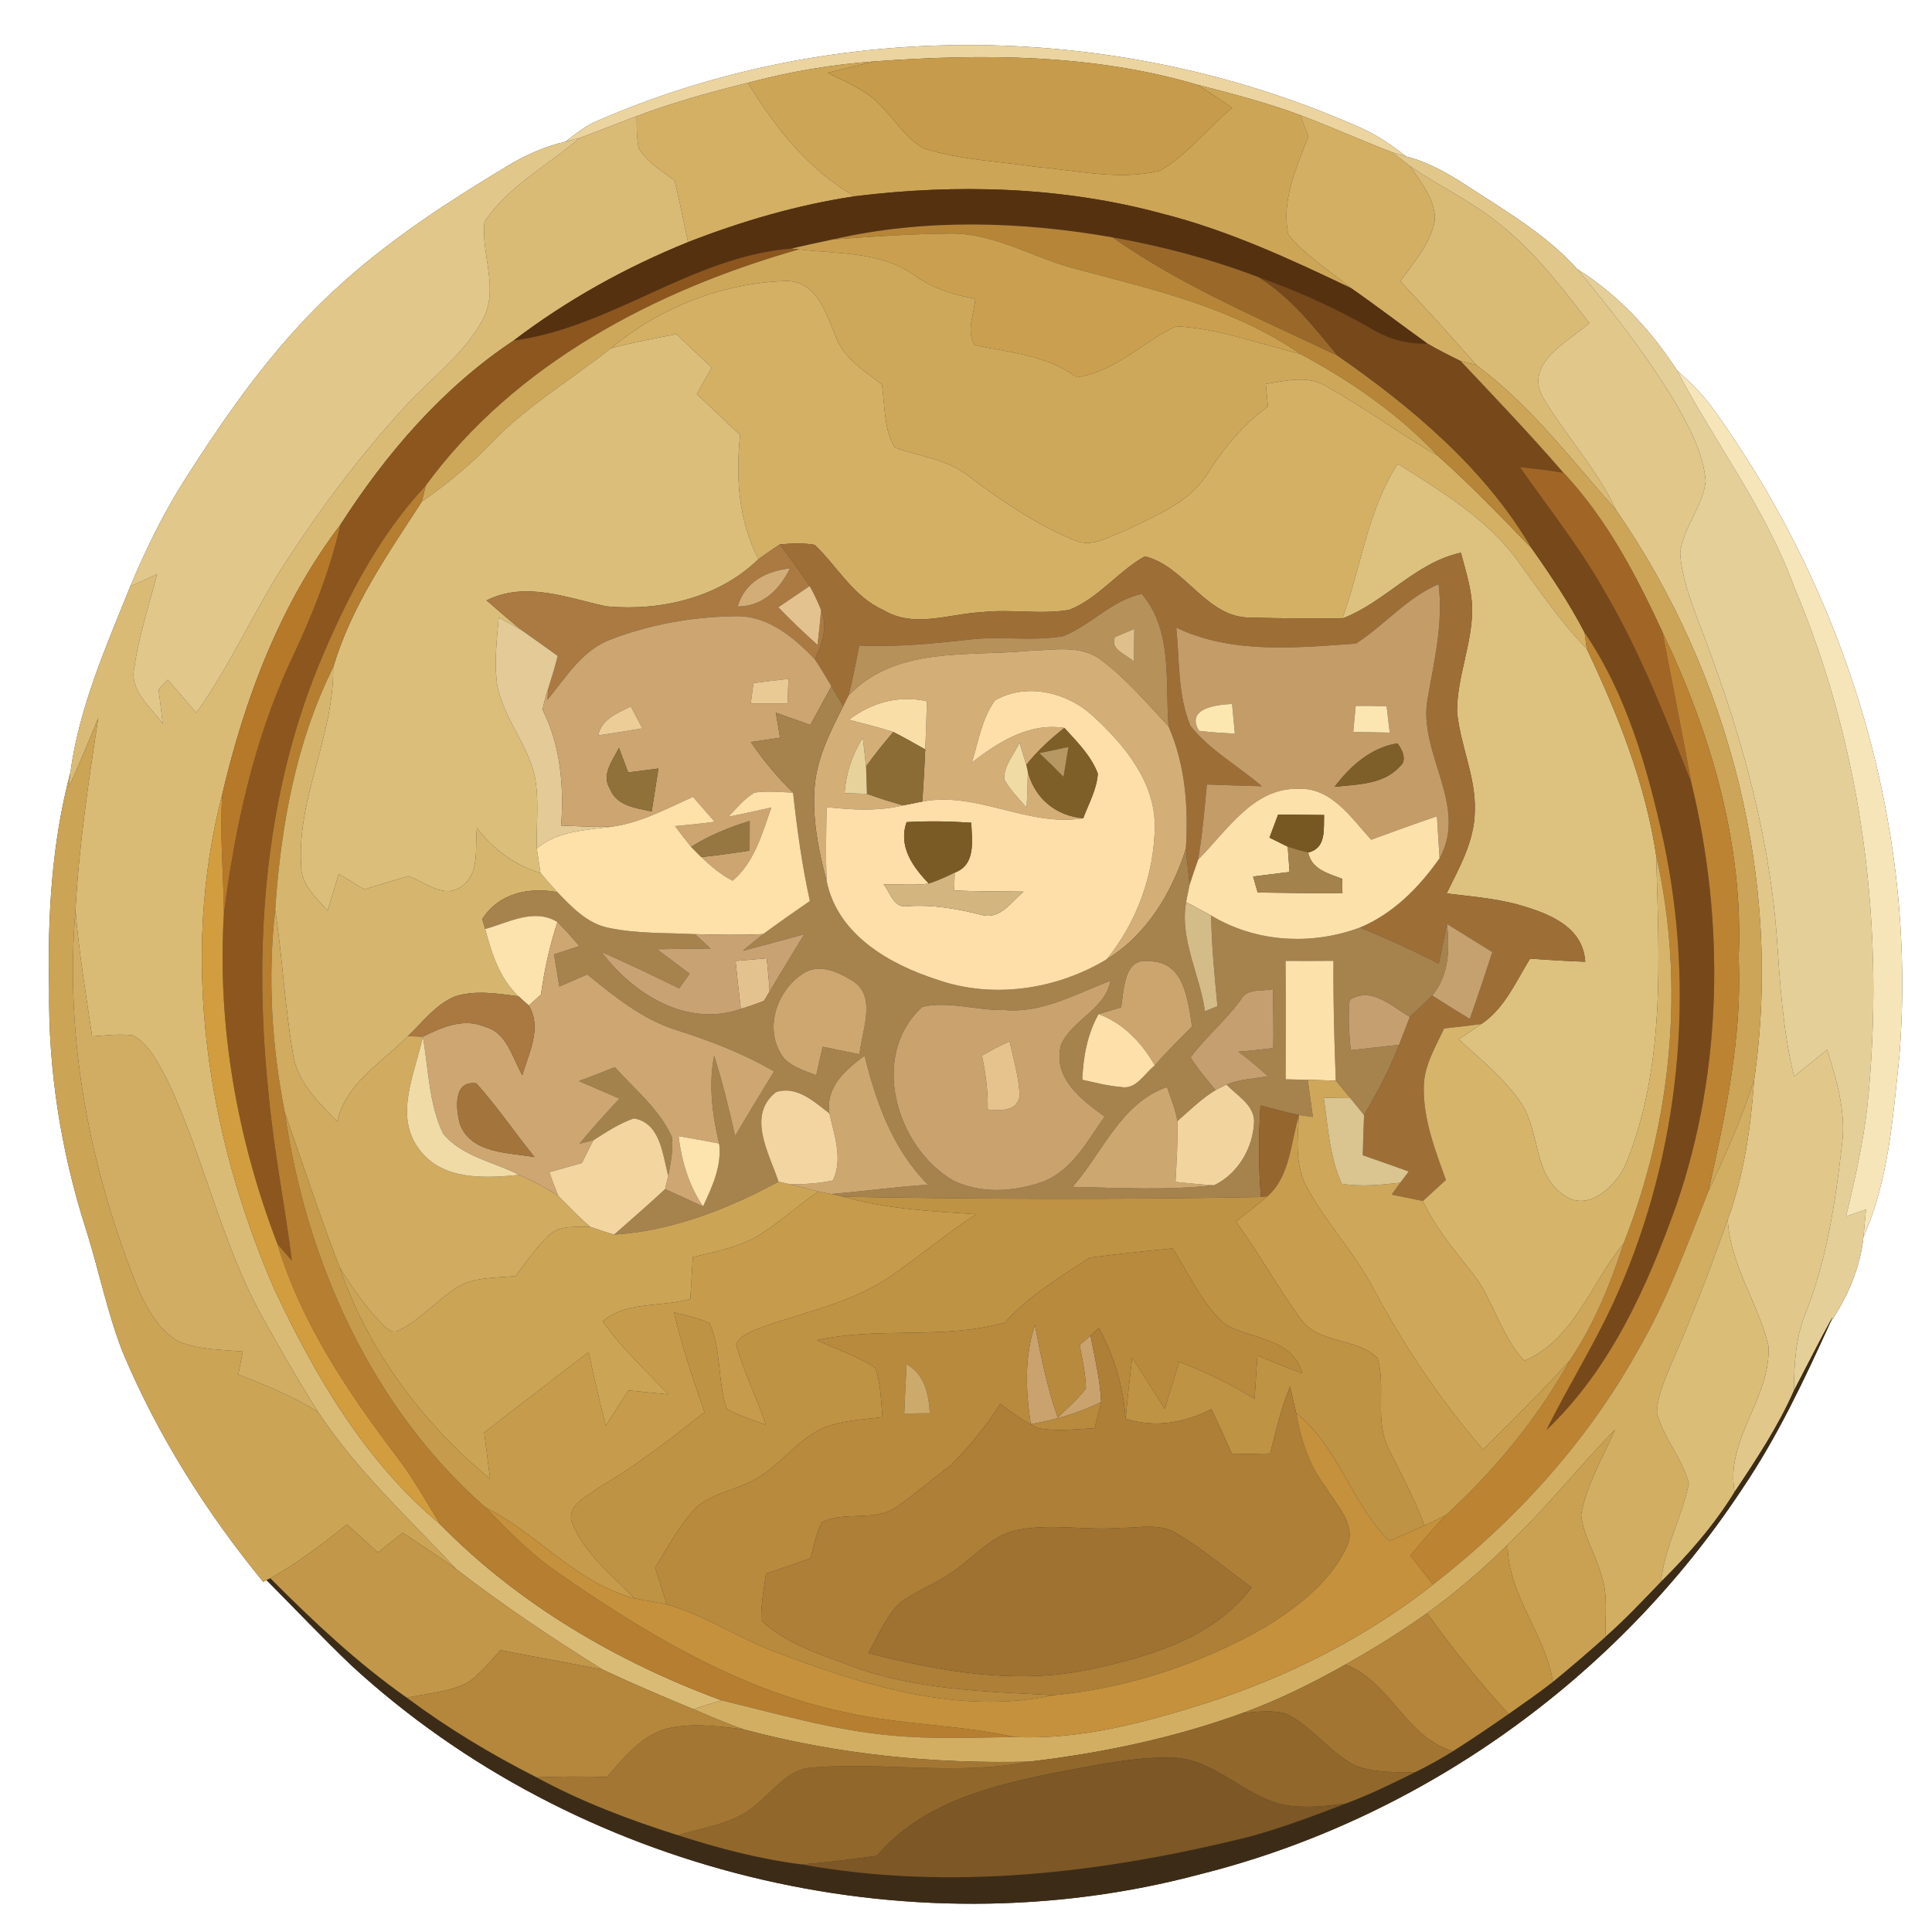 <?xml version="1.0" encoding="UTF-8" ?>
<!DOCTYPE svg PUBLIC "-//W3C//DTD SVG 1.1//EN" "http://www.w3.org/Graphics/SVG/1.1/DTD/svg11.dtd">
<svg width="250pt" height="250pt" viewBox="0 0 250 250" version="1.1" xmlns="http://www.w3.org/2000/svg">
<rect x="0" y="0" width="250" height="250" fill="#333333" stroke="none"/>
<g id="#ffffffff">
<path fill="#ffffff" opacity="1.00" d=" M 0.00 0.00 L 250.00 0.00 L 250.00 250.00 L 0.00 250.00 L 0.00 0.00 M 76.74 15.88 C 75.45 16.55 74.30 17.45 73.15 18.34 C 70.46 18.96 67.91 20.10 65.56 21.54 C 58.17 25.98 50.90 30.71 44.46 36.46 C 36.24 43.73 29.84 52.76 23.98 61.96 C 21.17 66.36 18.88 71.06 16.86 75.87 C 13.72 83.68 10.24 91.53 9.11 99.95 C 6.69 109.08 6.14 118.58 6.36 127.99 C 6.23 138.43 7.88 148.86 11.04 158.81 C 12.78 164.21 13.85 169.83 15.94 175.12 C 20.46 185.82 26.70 195.72 34.06 204.69 L 34.49 204.47 C 38.16 208.16 41.73 211.94 45.49 215.53 C 74.48 242.18 117.24 252.69 155.28 242.53 C 183.81 235.38 209.29 217.18 225.46 192.63 C 230.00 185.91 233.47 178.55 236.81 171.19 C 239.06 167.87 240.71 164.09 241.13 160.07 C 244.39 152.76 244.93 144.65 245.77 136.80 C 248.20 106.96 238.95 76.68 221.43 52.56 C 220.14 50.84 218.58 49.35 217.00 47.91 C 213.65 42.75 209.34 38.09 204.09 34.82 C 200.09 30.35 194.84 27.32 189.87 24.07 C 187.41 22.46 184.81 20.97 181.94 20.24 C 180.20 18.87 178.37 17.60 176.36 16.67 C 145.19 2.67 108.07 2.03 76.74 15.88 Z" />
</g>
<g id="#ebd49fff">
<path fill="#ebd49f" opacity="1.00" d=" M 76.74 15.88 C 108.07 2.03 145.19 2.67 176.36 16.67 C 178.37 17.60 180.20 18.87 181.94 20.24 C 181.48 20.10 180.56 19.83 180.10 19.69 C 176.12 18.15 172.23 16.40 168.25 14.90 C 163.91 13.27 159.41 12.12 154.93 10.96 C 141.44 6.98 127.16 6.93 113.24 7.94 C 107.67 8.33 102.15 9.28 96.76 10.72 C 91.90 11.92 87.07 13.27 82.38 15.03 C 79.92 15.96 77.48 16.94 75.01 17.85 C 74.54 17.97 73.61 18.22 73.15 18.34 C 74.30 17.45 75.45 16.55 76.74 15.88 Z" />
</g>
<g id="#cda556ff">
<path fill="#cda556" opacity="1.00" d=" M 96.76 10.72 C 102.15 9.28 107.67 8.33 113.24 7.94 C 111.17 8.39 109.12 8.93 107.07 9.43 C 108.96 10.35 110.92 11.19 112.62 12.45 C 115.24 14.39 116.68 17.64 119.57 19.22 C 124.28 20.70 129.28 20.87 134.14 21.60 C 139.42 22.06 144.88 23.39 150.12 22.09 C 153.72 20.00 156.26 16.56 159.46 13.95 C 157.96 12.93 156.47 11.91 154.93 10.96 C 159.41 12.12 163.91 13.27 168.25 14.90 C 168.59 15.82 168.95 16.73 169.30 17.64 C 167.78 21.68 165.73 26.02 166.73 30.42 C 169.05 33.13 172.10 35.07 174.85 37.30 C 166.95 33.52 158.93 29.81 150.41 27.65 C 137.47 24.14 123.83 23.76 110.58 25.40 C 104.58 21.98 100.32 16.50 96.76 10.72 Z" />
</g>
<g id="#c69b4bff">
<path fill="#c69b4b" opacity="1.00" d=" M 113.24 7.94 C 127.16 6.93 141.44 6.98 154.93 10.96 C 156.47 11.91 157.96 12.93 159.46 13.95 C 156.26 16.56 153.72 20.00 150.12 22.09 C 144.88 23.39 139.42 22.06 134.14 21.60 C 129.28 20.87 124.28 20.70 119.57 19.22 C 116.68 17.64 115.24 14.39 112.62 12.45 C 110.92 11.19 108.96 10.35 107.07 9.43 C 109.12 8.93 111.17 8.39 113.24 7.94 Z" />
</g>
<g id="#d4b065ff">
<path fill="#d4b065" opacity="1.00" d=" M 82.38 15.03 C 87.07 13.27 91.90 11.92 96.76 10.72 C 100.32 16.50 104.58 21.98 110.58 25.40 C 103.19 26.51 95.98 28.62 89.03 31.33 C 88.48 28.67 87.93 26.02 87.30 23.38 C 85.67 22.13 83.77 21.05 82.68 19.25 C 82.35 17.87 82.40 16.44 82.38 15.03 Z" />
<path fill="#d4b065" opacity="1.00" d=" M 79.05 45.07 C 85.38 39.78 93.60 36.55 101.85 36.36 C 105.72 36.45 106.86 40.50 108.09 43.42 C 109.10 46.32 111.82 47.96 114.12 49.75 C 114.52 52.48 114.33 55.47 115.79 57.91 C 119.01 59.08 122.63 59.41 125.38 61.64 C 129.64 64.84 134.09 67.89 139.04 69.91 C 141.25 70.92 143.52 69.44 145.55 68.68 C 149.41 66.77 153.81 65.15 156.21 61.34 C 158.32 58.00 160.86 54.94 164.07 52.60 C 163.98 51.63 163.88 50.66 163.79 49.69 C 166.42 49.25 169.34 48.51 171.77 50.06 C 176.67 52.83 181.21 56.18 186.08 59.00 C 190.32 62.79 194.27 66.89 198.22 70.98 C 200.68 74.48 203.07 78.05 205.05 81.86 C 205.12 82.38 205.26 83.44 205.33 83.97 C 201.96 80.49 199.23 76.49 196.40 72.58 C 192.41 67.10 186.49 63.59 180.88 60.01 C 176.93 66.07 176.16 73.37 173.70 80.03 C 169.78 80.02 165.85 80.04 161.92 79.92 C 156.08 80.03 153.49 73.33 148.15 71.99 C 144.64 73.94 142.14 77.44 138.35 78.92 C 134.61 79.55 130.77 78.78 127.00 79.22 C 122.80 79.43 118.24 81.34 114.32 78.94 C 110.41 77.23 108.38 73.30 105.41 70.50 C 103.93 70.23 102.41 70.33 100.92 70.44 C 99.97 71.06 99.05 71.70 98.14 72.36 C 95.57 67.39 95.18 61.77 95.77 56.29 C 93.91 54.51 92.02 52.77 90.16 50.99 C 90.81 49.85 91.45 48.71 92.10 47.56 C 90.56 46.13 89.04 44.69 87.53 43.24 C 84.69 43.78 81.84 44.32 79.05 45.07 Z" />
</g>
<g id="#dabb76ff">
<path fill="#dabb76" opacity="1.00" d=" M 75.01 17.85 C 77.48 16.94 79.92 15.96 82.38 15.03 C 82.40 16.44 82.35 17.87 82.68 19.25 C 83.77 21.05 85.67 22.13 87.30 23.38 C 87.93 26.02 88.48 28.67 89.03 31.33 C 81.00 34.58 73.36 38.81 66.46 44.07 C 57.30 50.15 49.97 58.68 44.06 67.88 C 36.28 78.10 31.67 90.36 28.76 102.77 C 23.24 123.97 26.80 146.75 35.41 166.63 C 40.69 177.95 47.22 189.11 56.93 197.22 C 67.05 207.56 79.85 215.05 93.37 220.03 C 92.15 220.39 90.93 220.77 89.73 221.17 C 85.79 219.54 81.86 217.86 78.00 216.06 C 71.49 212.00 65.10 207.73 59.03 203.03 C 52.89 196.46 46.19 190.32 41.20 182.76 C 38.71 178.87 36.43 174.85 34.17 170.82 C 28.62 160.96 26.41 149.70 21.55 139.54 C 20.42 137.50 19.34 135.13 17.19 133.98 C 15.44 133.75 13.67 133.99 11.92 134.11 C 11.12 128.67 10.21 123.24 9.77 117.76 C 10.22 109.42 11.46 101.16 12.71 92.91 C 11.47 95.93 10.22 98.94 8.88 101.92 C 8.94 101.42 9.05 100.44 9.11 99.95 C 10.24 91.53 13.72 83.68 16.86 75.87 C 18.01 75.35 19.16 74.83 20.32 74.31 C 19.30 78.29 17.98 82.21 17.40 86.28 C 16.66 89.34 19.47 91.45 21.06 93.65 C 20.89 92.17 20.71 90.69 20.52 89.21 C 20.82 88.89 21.42 88.26 21.72 87.95 C 22.95 89.38 24.17 90.81 25.40 92.24 C 29.79 86.13 32.79 79.19 36.87 72.89 C 41.53 65.70 46.69 58.80 52.51 52.51 C 55.85 48.83 60.07 45.83 62.46 41.37 C 64.64 37.37 62.21 32.90 62.70 28.68 C 65.76 24.08 70.90 21.42 75.01 17.85 Z" />
<path fill="#dabb76" opacity="1.00" d=" M 182.47 21.50 C 186.04 23.99 190.03 25.84 193.47 28.54 C 198.30 32.20 202.00 37.05 205.67 41.81 C 202.95 44.22 197.29 46.92 199.61 51.33 C 202.57 56.36 206.64 60.67 209.12 66.00 C 203.35 59.50 198.06 52.44 191.02 47.22 C 187.82 43.54 184.54 39.94 181.20 36.40 C 182.93 33.93 185.12 31.56 185.67 28.50 C 185.76 25.82 183.85 23.62 182.47 21.50 Z" />
</g>
<g id="#d3af64ff">
<path fill="#d3af64" opacity="1.00" d=" M 168.25 14.90 C 172.23 16.40 176.12 18.15 180.10 19.69 C 180.90 20.28 181.69 20.88 182.47 21.50 C 183.85 23.62 185.76 25.82 185.67 28.50 C 185.12 31.56 182.93 33.93 181.20 36.40 C 184.54 39.94 187.82 43.54 191.02 47.22 C 190.51 47.10 189.51 46.85 189.01 46.72 C 187.55 46.00 186.09 45.28 184.69 44.45 C 181.40 42.09 178.18 39.62 174.85 37.30 C 172.10 35.07 169.05 33.13 166.73 30.42 C 165.73 26.02 167.78 21.68 169.30 17.64 C 168.95 16.73 168.59 15.82 168.25 14.90 Z" />
</g>
<g id="#e1c78aff">
<path fill="#e1c78a" opacity="1.00" d=" M 65.56 21.54 C 67.91 20.10 70.46 18.96 73.15 18.34 C 73.61 18.22 74.54 17.97 75.01 17.85 C 70.90 21.42 65.76 24.08 62.70 28.68 C 62.21 32.90 64.64 37.37 62.46 41.37 C 60.07 45.83 55.85 48.83 52.51 52.51 C 46.69 58.80 41.53 65.70 36.87 72.89 C 32.79 79.19 29.79 86.13 25.40 92.24 C 24.17 90.81 22.95 89.38 21.72 87.95 C 21.42 88.26 20.82 88.89 20.52 89.21 C 20.71 90.69 20.89 92.17 21.06 93.65 C 19.47 91.45 16.66 89.34 17.40 86.28 C 17.98 82.21 19.30 78.29 20.32 74.31 C 19.16 74.83 18.01 75.35 16.86 75.87 C 18.88 71.06 21.17 66.36 23.98 61.96 C 29.84 52.76 36.24 43.73 44.46 36.46 C 50.90 30.71 58.17 25.98 65.56 21.54 Z" />
<path fill="#e1c78a" opacity="1.00" d=" M 180.10 19.69 C 180.56 19.83 181.48 20.10 181.94 20.24 C 184.81 20.97 187.41 22.46 189.87 24.07 C 194.84 27.32 200.09 30.35 204.09 34.82 C 208.68 40.32 213.11 46.00 216.81 52.15 C 218.59 55.27 220.38 58.57 220.71 62.21 C 220.40 65.57 217.71 68.25 217.42 71.62 C 217.60 74.63 218.71 77.48 219.72 80.30 C 224.82 93.36 228.82 107.00 229.90 121.04 C 230.33 127.15 230.68 133.30 232.15 139.28 C 233.58 138.13 235.00 136.99 236.43 135.84 C 237.66 139.76 238.88 143.82 238.37 147.97 C 237.53 155.37 236.42 162.84 233.69 169.81 C 232.35 173.01 232.15 176.50 232.14 179.93 C 230.09 184.58 227.28 188.84 224.46 193.05 C 223.20 186.23 229.25 180.82 228.83 174.13 C 227.49 168.56 223.88 163.69 223.57 157.83 C 225.69 152.01 226.55 145.87 226.99 139.72 C 230.70 114.05 223.83 87.27 209.12 66.00 C 206.64 60.67 202.57 56.36 199.61 51.33 C 197.29 46.92 202.95 44.22 205.67 41.81 C 202.00 37.05 198.30 32.20 193.47 28.54 C 190.03 25.84 186.04 23.99 182.47 21.50 C 181.69 20.88 180.90 20.28 180.10 19.69 Z" />
</g>
<g id="#563110ff">
<path fill="#563110" opacity="1.00" d=" M 110.58 25.40 C 123.83 23.76 137.47 24.14 150.41 27.65 C 158.93 29.81 166.95 33.52 174.85 37.30 C 178.18 39.62 181.40 42.09 184.69 44.45 C 182.13 44.57 179.63 43.86 177.44 42.53 C 172.82 39.87 167.96 37.67 162.93 35.90 C 156.81 33.55 150.44 31.87 143.98 30.72 C 132.09 28.63 119.61 28.26 107.78 30.98 C 105.99 31.35 104.20 31.76 102.42 32.16 C 89.54 33.19 79.19 42.36 66.46 44.07 C 73.36 38.81 81.00 34.58 89.03 31.33 C 95.98 28.62 103.19 26.51 110.58 25.40 Z" />
</g>
<g id="#b68538ff">
<path fill="#b68538" opacity="1.00" d=" M 107.78 30.98 C 119.61 28.26 132.09 28.63 143.98 30.72 C 153.01 37.05 163.20 41.29 173.09 46.02 C 182.80 52.77 192.18 60.66 198.22 70.98 C 194.27 66.89 190.32 62.79 186.08 59.00 C 180.96 53.56 174.79 49.30 168.23 45.79 C 159.59 39.81 149.22 37.47 139.24 34.81 C 133.79 33.42 128.79 30.17 123.02 30.22 C 117.94 30.25 112.85 30.62 107.78 30.98 Z" />
</g>
<g id="#caa050ff">
<path fill="#caa050" opacity="1.00" d=" M 107.78 30.98 C 112.85 30.62 117.94 30.25 123.02 30.22 C 128.79 30.17 133.79 33.42 139.24 34.81 C 149.22 37.47 159.59 39.81 168.23 45.79 C 162.91 44.51 157.67 42.48 152.17 42.22 C 147.82 44.25 144.34 48.13 139.31 48.82 C 135.46 45.93 130.64 45.64 126.12 44.65 C 124.98 42.86 126.06 40.62 126.20 38.67 C 123.44 38.16 120.71 37.32 118.40 35.68 C 114.08 32.51 108.46 32.88 103.38 32.27 L 102.42 32.16 C 104.20 31.76 105.99 31.35 107.78 30.98 Z" />
</g>
<g id="#9a692aff">
<path fill="#9a692a" opacity="1.00" d=" M 143.98 30.72 C 150.44 31.87 156.81 33.55 162.93 35.90 C 167.04 38.48 170.05 42.33 173.09 46.02 C 163.20 41.29 153.01 37.05 143.98 30.72 Z" />
</g>
<g id="#8c561eff">
<path fill="#8c561e" opacity="1.00" d=" M 66.46 44.07 C 79.19 42.36 89.54 33.19 102.42 32.16 L 103.38 32.27 C 84.87 37.54 66.67 47.02 55.08 62.85 C 48.83 69.52 44.68 77.80 41.20 86.17 C 34.03 103.77 32.78 123.25 34.80 142.00 C 35.46 149.08 36.88 156.06 37.76 163.11 C 37.13 162.40 36.51 161.69 35.90 160.97 C 30.69 147.40 28.09 132.79 28.97 118.25 C 30.41 107.05 32.84 95.89 37.59 85.59 C 40.29 79.89 42.68 74.05 44.06 67.88 C 49.97 58.68 57.30 50.15 66.46 44.07 Z" />
</g>
<g id="#cea85aff">
<path fill="#cea85a" opacity="1.00" d=" M 103.38 32.27 C 108.46 32.88 114.08 32.51 118.40 35.68 C 120.71 37.32 123.44 38.16 126.20 38.67 C 126.06 40.62 124.98 42.86 126.12 44.65 C 130.64 45.64 135.46 45.93 139.31 48.82 C 144.34 48.13 147.82 44.25 152.17 42.22 C 157.67 42.48 162.91 44.51 168.23 45.79 C 174.79 49.30 180.96 53.56 186.08 59.00 C 181.21 56.18 176.67 52.83 171.77 50.06 C 169.34 48.51 166.42 49.25 163.79 49.69 C 163.88 50.66 163.98 51.63 164.07 52.60 C 160.86 54.94 158.32 58.00 156.21 61.34 C 153.81 65.15 149.41 66.77 145.55 68.68 C 143.52 69.44 141.25 70.92 139.04 69.91 C 134.09 67.89 129.64 64.84 125.38 61.64 C 122.63 59.41 119.01 59.08 115.79 57.91 C 114.33 55.47 114.52 52.48 114.12 49.75 C 111.82 47.96 109.10 46.32 108.09 43.42 C 106.86 40.50 105.72 36.45 101.85 36.36 C 93.60 36.55 85.38 39.78 79.05 45.07 C 73.84 49.19 68.05 52.61 63.45 57.45 C 60.77 60.25 57.76 62.70 54.58 64.91 C 54.70 64.40 54.95 63.37 55.08 62.85 C 66.67 47.02 84.87 37.54 103.38 32.27 Z" />
</g>
<g id="#e5cf98ff">
<path fill="#e5cf98" opacity="1.00" d=" M 204.09 34.82 C 209.34 38.09 213.65 42.75 217.00 47.91 C 221.92 57.31 228.48 65.84 232.14 75.88 C 241.14 97.10 244.01 120.63 241.60 143.48 C 241.03 148.18 239.98 152.81 238.88 157.41 C 239.74 157.11 240.60 156.80 241.46 156.50 C 241.36 157.69 241.25 158.88 241.13 160.07 C 240.71 164.09 239.06 167.87 236.81 171.19 L 237.14 170.40 C 235.41 173.54 233.81 176.75 232.14 179.93 C 232.15 176.50 232.35 173.01 233.69 169.81 C 236.42 162.84 237.53 155.37 238.37 147.97 C 238.88 143.82 237.66 139.76 236.43 135.84 C 235.00 136.99 233.58 138.13 232.15 139.28 C 230.68 133.30 230.33 127.15 229.90 121.04 C 228.82 107.00 224.82 93.36 219.72 80.30 C 218.71 77.48 217.60 74.63 217.42 71.62 C 217.71 68.25 220.40 65.57 220.71 62.21 C 220.38 58.57 218.59 55.27 216.81 52.15 C 213.11 46.00 208.68 40.32 204.09 34.82 Z" />
</g>
<g id="#77481aff">
<path fill="#77481a" opacity="1.00" d=" M 162.93 35.90 C 167.96 37.67 172.82 39.87 177.44 42.53 C 179.63 43.86 182.13 44.57 184.69 44.45 C 186.09 45.28 187.55 46.00 189.01 46.72 C 193.50 51.49 198.03 56.22 202.31 61.18 C 200.44 60.85 198.55 60.65 196.66 60.44 C 200.51 65.91 204.69 71.18 207.94 77.06 C 212.39 84.71 215.56 93.01 218.84 101.21 C 223.19 119.13 222.96 138.37 216.94 155.88 C 213.16 166.47 208.39 177.19 200.10 185.05 C 203.06 179.09 206.65 173.45 209.32 167.35 C 217.39 149.08 219.43 128.25 215.24 108.73 C 213.18 99.36 210.50 89.88 205.05 81.86 C 203.07 78.05 200.68 74.48 198.22 70.98 C 192.18 60.66 182.80 52.77 173.09 46.02 C 170.05 42.33 167.04 38.48 162.93 35.90 Z" />
</g>
<g id="#dbbe7aff">
<path fill="#dbbe7a" opacity="1.00" d=" M 79.05 45.07 C 81.84 44.32 84.69 43.78 87.53 43.24 C 89.04 44.69 90.56 46.13 92.10 47.56 C 91.45 48.71 90.81 49.85 90.16 50.99 C 92.02 52.77 93.91 54.51 95.77 56.29 C 95.18 61.77 95.57 67.39 98.14 72.36 C 92.98 77.38 85.47 79.11 78.47 78.46 C 73.37 77.37 68.02 75.16 62.96 77.69 C 64.46 78.99 65.95 80.30 67.49 81.54 C 66.51 80.98 65.53 80.43 64.54 79.89 C 64.29 82.83 63.91 85.81 64.36 88.76 C 65.18 92.90 68.17 96.20 69.17 100.28 C 69.80 103.41 69.39 106.62 69.46 109.78 C 69.58 110.58 69.82 112.17 69.94 112.96 C 66.61 111.96 63.79 109.89 61.71 107.13 C 61.43 109.69 62.16 113.10 59.66 114.75 C 57.43 116.35 54.99 114.10 52.85 113.37 C 50.94 113.93 49.03 114.50 47.13 115.09 C 46.03 114.42 44.93 113.75 43.83 113.08 C 43.36 114.67 42.88 116.26 42.39 117.85 C 40.91 116.17 38.94 114.49 38.97 112.05 C 38.40 103.21 43.24 95.18 43.11 86.37 C 45.43 78.49 50.16 71.72 54.58 64.91 C 57.76 62.70 60.77 60.25 63.45 57.45 C 68.05 52.61 73.84 49.19 79.05 45.07 Z" />
</g>
<g id="#cca558ff">
<path fill="#cca558" opacity="1.00" d=" M 189.01 46.72 C 189.51 46.85 190.51 47.10 191.02 47.22 C 198.06 52.44 203.35 59.50 209.12 66.00 C 223.83 87.27 230.70 114.05 226.99 139.72 C 225.41 144.67 223.29 149.42 221.08 154.12 C 223.27 144.21 225.46 134.21 224.98 124.00 C 225.66 109.34 221.39 94.89 215.12 81.79 C 211.72 74.44 207.90 67.13 202.31 61.18 C 198.03 56.22 193.50 51.49 189.01 46.72 Z" />
</g>
<g id="#f5e5b9ff">
<path fill="#f5e5b9" opacity="1.00" d=" M 217.00 47.91 C 218.58 49.35 220.14 50.84 221.43 52.56 C 238.95 76.68 248.20 106.96 245.77 136.80 C 244.93 144.65 244.39 152.76 241.13 160.07 C 241.25 158.88 241.36 157.69 241.46 156.50 C 240.60 156.80 239.74 157.11 238.88 157.41 C 239.98 152.81 241.03 148.18 241.60 143.48 C 244.01 120.63 241.14 97.10 232.14 75.88 C 228.48 65.84 221.92 57.31 217.00 47.91 Z" />
</g>
<g id="#ddc27fff">
<path fill="#ddc27f" opacity="1.00" d=" M 173.70 80.03 C 176.16 73.37 176.93 66.07 180.88 60.01 C 186.49 63.59 192.41 67.10 196.40 72.58 C 199.23 76.49 201.96 80.49 205.33 83.97 C 209.37 92.49 212.91 101.34 214.31 110.72 C 214.67 124.03 215.55 137.92 210.42 150.52 C 209.21 153.38 205.53 156.97 202.37 154.65 C 198.45 152.05 199.26 146.64 196.99 142.98 C 194.82 139.65 191.65 137.16 188.76 134.48 C 189.74 133.83 190.72 133.18 191.69 132.50 C 194.70 130.49 196.15 127.02 197.99 124.05 C 200.36 124.22 202.74 124.36 205.13 124.45 C 204.83 119.71 200.08 118.09 196.21 116.99 C 193.25 116.23 190.21 115.98 187.19 115.61 C 188.84 112.26 190.79 108.84 190.84 105.00 C 191.02 100.53 188.91 96.40 188.54 92.00 C 188.56 87.53 190.50 83.31 190.50 78.84 C 190.47 76.33 189.67 73.92 189.04 71.52 C 183.09 72.82 179.24 77.94 173.70 80.03 Z" />
</g>
<g id="#a16625ff">
<path fill="#a16625" opacity="1.00" d=" M 196.66 60.44 C 198.55 60.65 200.44 60.85 202.31 61.18 C 207.90 67.13 211.72 74.44 215.12 81.79 C 216.36 88.26 217.64 94.73 218.84 101.21 C 215.56 93.01 212.39 84.71 207.94 77.06 C 204.69 71.18 200.51 65.91 196.66 60.44 Z" />
</g>
<g id="#b67e30ff">
<path fill="#b67e30" opacity="1.00" d=" M 41.20 86.17 C 44.68 77.80 48.83 69.52 55.08 62.85 C 54.95 63.37 54.70 64.40 54.58 64.91 C 50.16 71.72 45.43 78.49 43.11 86.37 C 38.26 96.10 36.34 106.96 35.61 117.72 C 34.62 126.47 35.15 135.32 36.85 143.95 C 39.60 163.15 48.05 182.10 62.82 195.05 C 65.65 197.94 68.46 200.89 71.78 203.22 C 83.30 211.25 95.63 218.72 109.54 221.61 C 116.71 223.21 124.12 223.17 131.29 224.77 C 125.94 224.84 120.57 225.08 115.24 224.56 C 107.80 223.88 100.61 221.76 93.37 220.03 C 79.85 215.05 67.05 207.56 56.93 197.22 C 55.16 194.31 53.49 191.33 51.43 188.62 C 45.03 180.18 38.97 171.20 35.90 160.97 C 36.51 161.69 37.13 162.40 37.76 163.11 C 36.88 156.06 35.46 149.08 34.80 142.00 C 32.78 123.25 34.03 103.77 41.20 86.17 Z" />
</g>
<g id="#b67829ff">
<path fill="#b67829" opacity="1.00" d=" M 28.76 102.77 C 31.67 90.36 36.28 78.10 44.06 67.88 C 42.68 74.05 40.29 79.89 37.59 85.59 C 32.84 95.89 30.41 107.05 28.97 118.25 C 28.93 113.09 28.41 107.93 28.76 102.77 Z" />
</g>
<g id="#9e6e37ff">
<path fill="#9e6e37" opacity="1.00" d=" M 100.92 70.44 C 102.41 70.33 103.93 70.23 105.41 70.50 C 108.38 73.30 110.41 77.23 114.32 78.94 C 118.24 81.34 122.80 79.43 127.00 79.22 C 130.77 78.78 134.61 79.55 138.35 78.92 C 142.14 77.44 144.64 73.94 148.15 71.99 C 153.49 73.33 156.08 80.03 161.92 79.92 C 165.85 80.04 169.78 80.02 173.70 80.03 C 179.24 77.94 183.09 72.82 189.04 71.52 C 189.67 73.92 190.47 76.33 190.50 78.84 C 190.50 83.31 188.56 87.53 188.54 92.00 C 188.91 96.40 191.02 100.53 190.84 105.00 C 190.79 108.84 188.84 112.26 187.19 115.61 C 190.21 115.98 193.25 116.23 196.21 116.99 C 200.08 118.09 204.83 119.71 205.13 124.45 C 202.74 124.36 200.36 124.22 197.99 124.05 C 196.15 127.02 194.70 130.49 191.69 132.50 C 190.09 132.74 188.48 132.90 186.87 133.08 C 185.76 135.48 184.28 137.87 184.24 140.59 C 184.14 144.80 185.70 148.79 187.10 152.69 C 186.10 153.59 185.11 154.50 184.12 155.41 C 182.77 155.13 181.43 154.85 180.08 154.58 C 180.36 154.20 180.92 153.43 181.19 153.05 C 181.47 152.68 182.02 151.95 182.29 151.59 C 180.31 150.87 178.32 150.18 176.34 149.49 C 176.39 147.76 176.44 146.02 176.51 144.29 C 178.24 141.37 179.82 138.36 181.04 135.19 C 181.50 133.99 181.97 132.79 182.43 131.59 C 183.41 130.68 184.39 129.77 185.33 128.82 C 186.93 129.85 188.56 130.86 190.19 131.85 C 191.20 128.98 192.17 126.09 193.11 123.20 C 191.14 121.99 189.19 120.78 187.24 119.56 C 186.87 121.27 186.52 122.98 186.18 124.70 C 182.85 122.99 179.45 121.43 175.99 120.02 C 180.30 118.21 183.63 114.82 186.28 111.06 C 190.07 104.28 183.48 97.49 184.72 90.48 C 185.57 85.56 186.79 80.62 186.15 75.59 C 182.02 77.36 179.14 80.91 175.45 83.28 C 167.73 83.82 159.42 84.67 152.20 81.21 C 152.66 85.45 152.36 89.94 154.05 93.94 C 156.57 97.12 160.24 99.10 163.28 101.74 C 160.91 101.68 158.54 101.60 156.17 101.51 C 155.86 104.76 155.58 108.01 155.04 111.23 C 154.66 112.31 154.29 113.38 153.94 114.47 C 153.79 112.92 153.58 111.38 153.45 109.83 C 153.79 104.45 153.39 98.99 151.21 94.00 C 150.75 88.21 151.80 81.63 147.74 76.85 C 143.84 77.67 141.15 80.92 137.53 82.33 C 133.59 83.00 129.57 82.29 125.61 82.74 C 120.82 83.28 116.01 83.75 111.19 83.53 C 110.76 85.70 110.35 87.88 109.79 90.02 C 109.62 90.36 109.28 91.04 109.11 91.38 C 108.60 90.52 108.09 89.66 107.59 88.80 C 106.89 87.62 106.20 86.44 105.44 85.31 C 106.41 83.31 107.14 81.12 106.25 78.94 C 105.82 77.87 105.33 76.84 104.77 75.83 C 103.55 73.99 102.22 72.23 100.92 70.44 Z" />
</g>
<g id="#aa7a42ff">
<path fill="#aa7a42" opacity="1.00" d=" M 98.14 72.36 C 99.05 71.70 99.97 71.06 100.92 70.44 C 102.22 72.23 103.55 73.99 104.77 75.83 C 103.41 76.74 102.06 77.66 100.71 78.58 C 102.34 80.27 104.04 81.89 105.79 83.45 C 105.97 81.95 106.12 80.44 106.25 78.94 C 107.14 81.12 106.41 83.31 105.44 85.31 C 102.70 82.44 99.27 79.57 95.05 79.74 C 89.60 79.82 84.11 80.79 79.01 82.75 C 75.33 84.12 73.23 87.66 70.84 90.55 C 70.86 90.20 70.90 89.51 70.92 89.17 C 71.36 87.75 71.81 86.33 72.17 84.88 C 70.62 83.76 69.06 82.65 67.49 81.54 C 65.95 80.30 64.46 78.99 62.96 77.69 C 68.02 75.16 73.37 77.37 78.47 78.46 C 85.47 79.11 92.98 77.38 98.14 72.36 M 95.46 78.48 C 98.72 78.44 100.86 76.30 102.22 73.55 C 99.14 73.89 96.37 75.31 95.46 78.48 Z" />
</g>
<g id="#d3ad78ff">
<path fill="#d3ad78" opacity="1.00" d=" M 95.46 78.48 C 96.37 75.31 99.14 73.89 102.22 73.55 C 100.86 76.30 98.72 78.44 95.46 78.48 Z" />
</g>
<g id="#e4c28fff">
<path fill="#e4c28f" opacity="1.00" d=" M 100.71 78.58 C 102.06 77.66 103.41 76.74 104.77 75.83 C 105.33 76.84 105.82 77.87 106.25 78.94 C 106.12 80.44 105.97 81.95 105.79 83.45 C 104.04 81.89 102.34 80.27 100.71 78.58 Z" />
<path fill="#e4c28f" opacity="1.00" d=" M 95.18 124.35 C 96.52 124.23 97.86 124.12 99.21 124.00 C 99.35 125.43 99.51 126.86 99.59 128.30 C 99.41 128.61 99.04 129.22 98.86 129.52 C 97.87 129.90 96.87 130.25 95.86 130.56 C 95.62 128.49 95.39 126.42 95.18 124.35 Z" />
</g>
<g id="#c49c68ff">
<path fill="#c49c68" opacity="1.00" d=" M 175.45 83.28 C 179.14 80.91 182.02 77.36 186.15 75.59 C 186.79 80.62 185.57 85.56 184.72 90.48 C 183.48 97.49 190.07 104.28 186.28 111.06 C 186.17 109.25 186.06 107.44 185.94 105.63 C 183.09 106.59 180.26 107.62 177.43 108.66 C 174.85 105.85 172.29 101.87 167.96 102.07 C 162.13 101.94 158.72 107.57 155.04 111.23 C 155.58 108.01 155.86 104.76 156.17 101.51 C 158.54 101.60 160.91 101.68 163.28 101.74 C 160.24 99.10 156.57 97.12 154.05 93.94 C 152.36 89.94 152.66 85.45 152.20 81.21 C 159.42 84.67 167.73 83.82 175.45 83.28 M 155.15 94.57 C 156.69 94.77 158.24 94.84 159.79 94.94 C 159.67 93.66 159.55 92.38 159.43 91.09 C 157.43 91.18 153.39 91.64 155.15 94.57 M 175.43 91.34 C 175.32 92.46 175.21 93.58 175.11 94.71 C 176.68 94.73 178.26 94.77 179.83 94.80 C 179.70 93.66 179.56 92.52 179.43 91.39 C 178.10 91.34 176.76 91.33 175.43 91.34 M 172.70 101.81 C 175.61 101.49 179.05 101.54 181.16 99.15 C 182.13 98.38 181.43 96.95 180.82 96.19 C 177.39 96.75 174.72 99.13 172.70 101.81 Z" />
</g>
<g id="#b6915aff">
<path fill="#b6915a" opacity="1.00" d=" M 137.53 82.33 C 141.15 80.92 143.84 77.67 147.74 76.85 C 151.80 81.63 150.75 88.21 151.21 94.00 C 148.45 91.03 145.79 87.92 142.56 85.45 C 139.91 83.38 136.36 84.13 133.26 84.21 C 125.23 85.00 115.95 83.55 109.79 90.02 C 110.35 87.88 110.76 85.70 111.19 83.53 C 116.01 83.75 120.82 83.28 125.61 82.74 C 129.57 82.29 133.59 83.00 137.53 82.33 M 144.28 82.43 C 143.59 84.14 145.80 84.65 146.73 85.63 C 146.74 84.57 146.76 82.44 146.78 81.38 C 146.15 81.64 144.90 82.16 144.28 82.43 Z" />
</g>
<g id="#e3ca96ff">
<path fill="#e3ca96" opacity="1.00" d=" M 64.54 79.89 C 65.53 80.43 66.51 80.98 67.49 81.54 C 69.06 82.65 70.62 83.76 72.17 84.88 C 71.81 86.33 71.36 87.75 70.92 89.17 C 70.63 90.04 70.39 90.93 70.21 91.84 C 72.56 96.48 72.97 101.72 72.62 106.83 C 74.79 106.92 76.96 107.02 79.14 106.98 C 75.80 107.42 72.19 107.51 69.46 109.78 C 69.39 106.62 69.80 103.41 69.17 100.28 C 68.17 96.20 65.18 92.90 64.36 88.76 C 63.91 85.81 64.29 82.83 64.54 79.89 Z" />
</g>
<g id="#cca571ff">
<path fill="#cca571" opacity="1.00" d=" M 79.01 82.75 C 84.11 80.79 89.60 79.82 95.05 79.74 C 99.27 79.57 102.70 82.44 105.44 85.31 C 106.20 86.44 106.89 87.62 107.59 88.80 C 106.68 90.47 105.77 92.14 104.86 93.81 C 103.37 93.27 101.88 92.75 100.39 92.22 C 100.57 93.30 100.76 94.38 100.94 95.46 C 99.68 95.65 98.42 95.83 97.17 96.02 C 98.74 98.39 100.60 100.56 102.62 102.57 C 100.96 102.49 99.28 102.32 97.63 102.56 C 96.29 103.35 95.32 104.60 94.24 105.68 C 96.10 105.32 97.96 104.91 99.81 104.49 C 98.62 107.86 97.63 111.56 94.80 113.96 C 93.27 113.18 91.97 112.06 90.74 110.90 C 92.83 110.70 94.92 110.37 97.00 110.07 C 97.00 109.11 97.01 107.20 97.01 106.24 C 94.36 107.06 91.78 108.10 89.43 109.58 C 88.71 108.70 88.03 107.80 87.35 106.90 C 89.06 106.74 90.78 106.57 92.48 106.34 C 91.55 105.26 90.61 104.19 89.67 103.11 C 86.26 104.64 82.89 106.48 79.14 106.98 C 76.96 107.02 74.79 106.92 72.62 106.83 C 72.97 101.72 72.56 96.48 70.21 91.84 C 70.39 90.93 70.63 90.04 70.92 89.17 C 70.90 89.51 70.86 90.20 70.84 90.55 C 73.23 87.66 75.33 84.12 79.01 82.75 M 97.50 88.39 C 97.41 89.05 97.24 90.37 97.15 91.03 C 98.74 91.04 100.32 91.04 101.91 91.03 C 101.94 90.24 101.99 88.65 102.02 87.85 C 100.51 88.01 99.00 88.19 97.50 88.39 M 77.41 95.16 C 79.32 94.88 81.22 94.56 83.12 94.25 C 82.75 93.54 82.00 92.12 81.63 91.41 C 79.91 92.28 77.85 93.03 77.41 95.16 M 78.91 102.03 C 79.76 104.30 82.29 104.56 84.33 105.00 C 84.62 103.15 84.91 101.30 85.20 99.45 C 83.89 99.62 82.59 99.79 81.28 99.95 C 80.98 99.16 80.38 97.57 80.09 96.77 C 79.31 98.37 77.78 100.22 78.91 102.03 Z" />
</g>
<g id="#dfc08aff">
<path fill="#dfc08a" opacity="1.00" d=" M 144.28 82.43 C 144.90 82.16 146.15 81.64 146.78 81.38 C 146.76 82.44 146.74 84.57 146.73 85.63 C 145.80 84.65 143.59 84.14 144.28 82.43 Z" />
</g>
<g id="#bc8332ff">
<path fill="#bc8332" opacity="1.00" d=" M 205.05 81.86 C 210.50 89.88 213.18 99.36 215.24 108.73 C 219.43 128.25 217.39 149.08 209.32 167.35 C 206.65 173.45 203.06 179.09 200.10 185.05 C 208.39 177.19 213.16 166.47 216.94 155.88 C 222.96 138.37 223.19 119.13 218.84 101.21 C 217.64 94.73 216.36 88.26 215.12 81.79 C 221.39 94.89 225.66 109.34 224.98 124.00 C 225.46 134.21 223.27 144.21 221.08 154.12 C 218.29 161.14 215.73 168.29 211.89 174.83 C 205.33 186.64 196.07 196.79 185.43 205.05 C 184.45 203.79 183.47 202.53 182.50 201.28 C 183.99 199.51 185.48 197.74 187.08 196.06 C 193.41 190.26 198.93 183.56 203.12 176.05 C 206.25 171.41 208.38 166.22 210.08 160.92 C 216.34 145.11 218.07 127.34 214.31 110.72 C 212.91 101.34 209.37 92.49 205.33 83.97 C 205.26 83.44 205.12 82.38 205.05 81.86 Z" />
</g>
<g id="#d4ae77ff">
<path fill="#d4ae77" opacity="1.00" d=" M 109.79 90.02 C 115.95 83.55 125.23 85.00 133.26 84.21 C 136.36 84.13 139.91 83.38 142.56 85.45 C 145.79 87.92 148.45 91.03 151.21 94.00 C 153.39 98.99 153.79 104.45 153.45 109.83 C 151.64 115.53 148.41 120.93 143.21 124.13 C 147.12 119.32 149.34 113.16 149.43 106.97 C 149.47 101.15 145.46 96.33 141.38 92.62 C 138.07 89.56 132.77 88.29 128.74 90.64 C 127.06 93.00 126.60 95.95 125.77 98.67 C 129.20 96.00 133.16 93.49 137.73 94.19 C 135.93 95.61 134.23 97.17 132.80 98.98 C 132.58 98.26 132.14 96.83 131.92 96.12 C 131.22 97.64 129.88 99.06 129.95 100.82 C 130.67 102.22 131.84 103.32 132.84 104.52 C 132.93 102.97 132.98 101.42 133.00 99.87 C 133.92 103.31 136.60 105.57 140.17 105.88 C 133.01 107.06 126.47 102.36 119.35 103.72 C 119.50 101.47 119.63 99.23 119.73 96.98 C 119.82 94.90 119.88 92.83 119.94 90.75 C 116.31 89.91 112.78 90.91 109.86 93.13 C 111.77 93.64 113.71 94.11 115.60 94.72 C 114.37 96.16 113.16 97.64 112.07 99.19 C 111.96 98.25 111.75 96.38 111.65 95.45 C 110.28 97.62 109.47 100.06 109.29 102.63 C 110.02 102.65 111.46 102.70 112.18 102.72 C 113.73 103.27 115.29 103.79 116.88 104.21 C 113.63 105.00 110.26 104.80 106.96 104.44 C 106.92 107.64 106.82 110.85 106.98 114.06 C 105.91 110.10 105.10 105.99 105.41 101.88 C 105.68 98.11 107.44 94.70 109.11 91.38 C 109.28 91.04 109.62 90.36 109.79 90.02 Z" />
</g>
<g id="#d6b66eff">
<path fill="#d6b66e" opacity="1.00" d=" M 35.61 117.72 C 36.34 106.96 38.26 96.10 43.11 86.37 C 43.24 95.18 38.40 103.21 38.97 112.05 C 38.94 114.49 40.91 116.17 42.39 117.85 C 42.88 116.26 43.36 114.67 43.83 113.08 C 44.93 113.75 46.03 114.42 47.13 115.09 C 49.03 114.50 50.94 113.93 52.85 113.37 C 54.99 114.10 57.43 116.35 59.66 114.75 C 62.16 113.10 61.43 109.69 61.71 107.13 C 63.79 109.89 66.61 111.96 69.94 112.96 C 70.64 113.81 71.37 114.63 72.12 115.44 C 68.41 114.77 64.54 115.57 62.41 118.92 C 62.51 119.24 62.69 119.89 62.78 120.21 C 63.63 123.36 64.64 126.62 67.09 128.92 C 64.39 128.57 61.55 128.09 58.89 128.93 C 56.37 129.97 54.69 132.25 52.78 134.08 C 49.43 137.52 44.78 140.08 43.64 145.12 C 41.14 142.58 38.37 139.91 37.88 136.19 C 36.85 130.07 36.54 123.86 35.61 117.72 Z" />
</g>
<g id="#e9ca94ff">
<path fill="#e9ca94" opacity="1.00" d=" M 97.50 88.39 C 99.00 88.19 100.51 88.01 102.02 87.85 C 101.99 88.65 101.94 90.24 101.91 91.03 C 100.32 91.04 98.74 91.04 97.15 91.03 C 97.24 90.37 97.41 89.05 97.50 88.39 Z" />
</g>
<g id="#a6824dff">
<path fill="#a6824d" opacity="1.00" d=" M 107.59 88.80 C 108.09 89.66 108.60 90.52 109.11 91.38 C 107.44 94.70 105.68 98.11 105.41 101.88 C 105.10 105.99 105.91 110.10 106.98 114.06 C 108.41 120.98 115.11 124.79 121.31 126.78 C 128.53 129.29 136.73 128.04 143.21 124.13 C 148.41 120.93 151.64 115.53 153.45 109.83 C 153.58 111.38 153.79 112.92 153.94 114.47 C 153.82 115.03 153.59 116.16 153.48 116.72 C 152.63 121.57 155.26 126.12 155.92 130.85 C 156.32 130.69 157.13 130.36 157.54 130.20 C 157.17 126.30 156.77 122.39 156.73 118.47 C 162.53 121.96 169.69 122.36 175.99 120.02 C 179.45 121.43 182.85 122.99 186.18 124.70 C 186.52 122.98 186.87 121.27 187.24 119.56 C 187.61 122.78 187.51 126.20 185.33 128.82 C 184.39 129.77 183.41 130.68 182.43 131.59 C 180.10 130.24 177.45 127.60 174.65 129.39 C 174.41 131.55 174.59 133.73 174.78 135.89 C 176.87 135.66 178.95 135.43 181.04 135.19 C 179.82 138.36 178.24 141.37 176.51 144.29 C 176.07 143.74 175.17 142.65 174.73 142.10 C 174.10 141.34 173.47 140.58 172.85 139.83 C 172.65 134.67 172.51 129.50 172.55 124.33 C 170.48 124.35 168.42 124.35 166.35 124.34 C 166.40 129.45 166.37 134.56 166.36 139.66 C 167.07 139.68 168.50 139.72 169.22 139.73 C 169.44 141.34 169.67 142.94 169.89 144.54 C 169.44 144.48 168.54 144.35 168.10 144.29 C 166.41 143.95 164.76 143.49 163.11 143.05 C 162.85 146.99 162.84 150.96 163.16 154.90 C 145.15 155.23 127.12 155.19 109.11 154.86 C 108.72 154.78 107.92 154.60 107.53 154.51 C 111.71 154.15 115.88 153.59 120.07 153.29 C 115.55 148.75 113.36 142.69 111.88 136.60 C 109.42 138.42 106.79 140.68 107.33 144.08 C 105.37 142.58 103.11 140.44 100.41 141.32 C 96.57 144.34 99.56 149.32 100.74 152.90 C 94.20 156.45 86.93 159.29 79.46 159.76 C 81.67 157.80 83.91 155.89 86.06 153.87 C 87.70 154.61 89.34 155.35 90.97 156.11 C 92.17 153.56 93.42 150.87 93.06 147.97 C 92.17 144.24 91.67 140.40 92.41 136.60 C 93.49 140.02 94.34 143.50 95.12 147.01 C 96.77 144.20 98.46 141.42 100.17 138.64 C 96.19 136.32 91.88 134.67 87.50 133.28 C 83.11 131.90 79.51 128.95 75.99 126.09 C 74.79 126.61 73.58 127.14 72.38 127.66 C 72.14 126.27 71.91 124.88 71.69 123.49 C 72.79 123.13 73.88 122.78 74.97 122.42 C 74.05 121.35 73.12 120.30 72.13 119.31 C 69.11 117.45 65.79 119.39 62.78 120.21 C 62.69 119.89 62.51 119.24 62.41 118.92 C 64.54 115.57 68.41 114.77 72.12 115.44 C 73.98 117.36 75.96 119.49 78.70 120.05 C 82.38 120.84 86.18 120.69 89.93 120.88 C 90.60 121.50 91.28 122.12 91.95 122.74 C 89.64 122.76 87.33 122.79 85.02 122.83 C 86.43 123.88 87.83 124.93 89.23 126.00 C 88.90 126.47 88.22 127.43 87.89 127.90 C 84.56 126.28 81.23 124.67 77.84 123.19 C 81.99 128.66 88.84 132.97 95.86 130.56 C 96.87 130.25 97.87 129.90 98.86 129.52 C 99.04 129.22 99.41 128.61 99.59 128.30 C 101.05 125.81 102.57 123.36 104.07 120.89 C 101.41 121.60 98.77 122.36 96.11 123.03 C 96.99 122.30 97.86 121.57 98.76 120.87 C 100.75 119.40 102.77 117.99 104.80 116.59 C 103.78 111.97 103.14 107.27 102.62 102.57 C 100.60 100.56 98.74 98.39 97.17 96.02 C 98.42 95.83 99.68 95.65 100.94 95.46 C 100.76 94.38 100.57 93.30 100.39 92.22 C 101.88 92.75 103.37 93.27 104.86 93.81 C 105.77 92.14 106.68 90.47 107.59 88.80 M 145.06 130.36 C 144.10 130.65 143.13 130.94 142.16 131.22 C 140.69 133.82 140.17 136.77 140.05 139.72 C 141.70 140.08 143.34 140.52 145.03 140.65 C 147.03 141.06 148.06 138.91 149.43 137.87 C 150.94 136.10 152.61 134.48 154.25 132.83 C 153.70 129.44 153.27 124.40 148.74 124.39 C 145.36 123.86 145.49 128.11 145.06 130.36 M 103.98 125.94 C 100.74 127.97 98.97 132.59 100.90 136.09 C 101.78 137.90 103.89 138.45 105.62 139.13 C 105.90 137.90 106.18 136.67 106.45 135.44 C 108.04 135.78 109.63 136.10 111.22 136.42 C 111.51 133.29 113.64 128.69 110.05 126.77 C 108.30 125.69 105.90 124.68 103.98 125.94 M 130.02 130.70 C 126.47 130.79 122.85 129.50 119.36 130.28 C 112.46 136.52 115.93 148.40 123.30 152.74 C 126.88 154.52 131.18 154.22 134.87 152.94 C 138.72 151.52 140.70 147.64 142.94 144.49 C 139.96 142.33 136.18 139.49 137.29 135.24 C 138.66 131.95 142.99 130.67 143.70 126.91 C 139.27 128.56 134.92 131.12 130.02 130.70 M 160.54 129.39 C 158.60 132.07 156.00 134.18 154.06 136.84 C 155.00 138.34 156.17 139.69 157.30 141.06 C 155.48 142.16 153.96 143.67 152.36 145.07 C 152.09 143.55 151.51 142.11 151.01 140.66 C 145.00 142.77 142.71 149.13 138.79 153.58 C 144.89 153.71 151.01 154.05 157.10 153.37 C 160.22 151.89 162.20 148.45 162.28 145.05 C 162.21 142.90 160.02 141.75 158.71 140.34 C 160.41 139.65 162.27 139.58 164.07 139.27 C 162.85 138.14 161.58 137.07 160.24 136.09 C 161.75 135.97 163.25 135.80 164.76 135.62 C 164.83 133.07 164.72 130.53 164.74 127.99 C 163.30 128.33 161.36 127.81 160.54 129.39 Z" />
</g>
<g id="#fadea8ff">
<path fill="#fadea8" opacity="1.00" d=" M 109.86 93.13 C 112.78 90.91 116.31 89.91 119.94 90.75 C 119.88 92.83 119.82 94.90 119.73 96.98 C 118.36 96.21 117.00 95.43 115.60 94.72 C 113.71 94.11 111.77 93.64 109.86 93.13 Z" />
</g>
<g id="#fedfa9ff">
<path fill="#fedfa9" opacity="1.00" d=" M 128.74 90.64 C 132.77 88.29 138.07 89.56 141.38 92.62 C 145.46 96.33 149.47 101.15 149.43 106.97 C 149.34 113.16 147.12 119.32 143.21 124.13 C 136.73 128.04 128.53 129.29 121.31 126.78 C 115.11 124.79 108.41 120.98 106.98 114.06 C 106.82 110.85 106.92 107.64 106.96 104.44 C 110.26 104.80 113.63 105.00 116.88 104.21 C 117.50 104.08 118.73 103.84 119.35 103.72 C 126.47 102.36 133.01 107.06 140.17 105.88 C 140.87 103.99 141.93 102.15 142.06 100.10 C 141.18 97.77 139.36 95.99 137.73 94.19 C 133.16 93.49 129.20 96.00 125.77 98.67 C 126.60 95.95 127.06 93.00 128.74 90.64 M 117.31 106.38 C 116.22 109.54 118.10 112.17 120.20 114.34 C 118.25 114.60 116.28 114.38 114.33 114.43 C 115.21 115.46 115.60 117.48 117.32 117.27 C 120.63 117.02 123.87 117.59 127.07 118.40 C 129.43 119.03 130.88 116.67 132.45 115.38 C 129.46 115.33 126.47 115.37 123.48 115.23 C 123.49 114.66 123.52 113.50 123.53 112.92 C 126.31 111.89 125.77 108.80 125.68 106.46 C 122.89 106.27 120.10 106.22 117.31 106.38 Z" />
</g>
<g id="#fce7b1ff">
<path fill="#fce7b1" opacity="1.00" d=" M 155.15 94.57 C 153.39 91.64 157.43 91.18 159.43 91.09 C 159.55 92.38 159.67 93.66 159.79 94.94 C 158.24 94.84 156.69 94.77 155.15 94.57 Z" />
</g>
<g id="#fbe6b1ff">
<path fill="#fbe6b1" opacity="1.00" d=" M 175.43 91.34 C 176.76 91.33 178.10 91.34 179.43 91.39 C 179.56 92.52 179.70 93.66 179.83 94.80 C 178.26 94.77 176.68 94.73 175.11 94.71 C 175.21 93.58 175.32 92.46 175.43 91.34 Z" />
</g>
<g id="#eccd98ff">
<path fill="#eccd98" opacity="1.00" d=" M 77.41 95.16 C 77.85 93.03 79.91 92.28 81.63 91.41 C 82.00 92.12 82.75 93.54 83.12 94.25 C 81.22 94.56 79.32 94.88 77.41 95.16 Z" />
</g>
<g id="#cba456ff">
<path fill="#cba456" opacity="1.00" d=" M 8.88 101.92 C 10.22 98.94 11.47 95.93 12.71 92.91 C 11.46 101.16 10.22 109.42 9.77 117.76 C 8.33 134.59 11.68 151.54 18.01 167.11 C 19.22 169.64 20.70 172.33 23.28 173.66 C 25.86 174.67 28.69 174.65 31.41 174.88 C 31.22 175.87 31.03 176.87 30.84 177.86 C 34.40 179.25 37.98 180.67 41.20 182.76 C 46.19 190.32 52.89 196.46 59.03 203.03 C 56.77 201.41 54.43 199.89 52.11 198.34 C 51.04 199.19 49.97 200.04 48.89 200.90 C 47.56 199.68 46.23 198.47 44.91 197.26 C 41.74 199.77 38.53 202.25 34.99 204.23 L 34.49 204.47 L 34.06 204.69 C 26.70 195.72 20.46 185.82 15.94 175.12 C 13.85 169.83 12.78 164.21 11.04 158.81 C 7.88 148.86 6.23 138.43 6.36 127.99 C 6.14 118.58 6.69 109.08 9.11 99.95 C 9.05 100.44 8.94 101.42 8.88 101.92 Z" />
<path fill="#cba456" opacity="1.00" d=" M 100.74 152.90 C 101.13 152.98 101.89 153.16 102.28 153.25 C 103.49 153.55 104.69 153.88 105.90 154.18 C 103.40 155.90 101.14 157.94 98.60 159.59 C 95.93 161.37 92.71 161.92 89.65 162.68 C 89.54 164.48 89.43 166.28 89.33 168.08 C 85.64 169.18 80.96 168.34 78.02 170.98 C 80.39 174.51 83.63 177.31 86.46 180.44 C 84.75 180.27 83.03 180.10 81.32 179.92 C 80.34 181.45 79.36 182.97 78.38 184.49 C 77.57 181.33 76.85 178.15 76.17 174.96 C 71.67 178.43 67.14 181.86 62.66 185.37 C 62.92 187.37 63.17 189.37 63.42 191.37 C 54.70 184.16 47.63 174.76 43.95 164.00 C 45.46 166.48 47.14 168.89 49.14 171.01 C 49.82 171.66 50.53 172.69 51.61 172.16 C 54.31 170.83 56.31 168.47 58.81 166.82 C 61.09 165.16 64.06 165.41 66.72 165.12 C 68.07 163.36 69.32 161.51 70.91 159.95 C 72.32 158.49 74.54 158.78 76.38 158.76 C 77.40 159.11 78.43 159.44 79.46 159.76 C 86.93 159.29 94.20 156.45 100.74 152.90 Z" />
</g>
<g id="#8b6c35ff">
<path fill="#8b6c35" opacity="1.00" d=" M 112.07 99.19 C 113.16 97.64 114.37 96.16 115.60 94.72 C 117.00 95.43 118.36 96.21 119.73 96.98 C 119.63 99.23 119.50 101.47 119.35 103.72 C 118.73 103.84 117.50 104.08 116.88 104.21 C 115.29 103.79 113.73 103.27 112.18 102.72 C 112.15 101.84 112.10 100.07 112.07 99.19 Z" />
</g>
<g id="#7f5f28ff">
<path fill="#7f5f28" opacity="1.00" d=" M 132.80 98.98 C 134.23 97.17 135.93 95.61 137.73 94.19 C 139.36 95.99 141.18 97.77 142.06 100.10 C 141.93 102.15 140.87 103.99 140.17 105.88 C 136.60 105.57 133.92 103.31 133.00 99.87 L 132.80 98.98 M 134.49 97.45 C 135.55 98.45 136.59 99.48 137.62 100.53 C 137.78 99.56 138.10 97.63 138.26 96.66 C 137.32 96.86 135.43 97.25 134.49 97.45 Z" />
</g>
<g id="#e8d29bff">
<path fill="#e8d29b" opacity="1.00" d=" M 109.29 102.63 C 109.47 100.06 110.28 97.62 111.65 95.45 C 111.75 96.38 111.96 98.25 112.07 99.19 C 112.10 100.07 112.15 101.84 112.18 102.72 C 111.46 102.70 110.02 102.65 109.29 102.63 Z" />
</g>
<g id="#7f5f29ff">
<path fill="#7f5f29" opacity="1.00" d=" M 172.70 101.81 C 174.72 99.13 177.39 96.75 180.82 96.19 C 181.43 96.95 182.13 98.38 181.16 99.15 C 179.05 101.54 175.61 101.49 172.70 101.81 Z" />
</g>
<g id="#90713aff">
<path fill="#90713a" opacity="1.00" d=" M 78.91 102.03 C 77.78 100.22 79.31 98.37 80.09 96.77 C 80.38 97.57 80.98 99.16 81.28 99.95 C 82.59 99.79 83.89 99.62 85.20 99.45 C 84.91 101.30 84.62 103.15 84.33 105.00 C 82.29 104.56 79.76 104.30 78.91 102.03 Z" />
</g>
<g id="#f1dba5ff">
<path fill="#f1dba5" opacity="1.00" d=" M 129.95 100.82 C 129.88 99.06 131.22 97.64 131.92 96.12 C 132.14 96.83 132.58 98.26 132.80 98.98 L 133.00 99.87 C 132.98 101.42 132.93 102.97 132.84 104.52 C 131.84 103.32 130.67 102.22 129.95 100.82 Z" />
</g>
<g id="#b59862ff">
<path fill="#b59862" opacity="1.00" d=" M 134.49 97.45 C 135.43 97.25 137.32 96.86 138.26 96.66 C 138.10 97.63 137.78 99.56 137.62 100.53 C 136.59 99.48 135.55 98.45 134.49 97.45 Z" />
</g>
<g id="#fee0a9ff">
<path fill="#fee0a9" opacity="1.00" d=" M 97.63 102.56 C 99.28 102.32 100.96 102.49 102.62 102.57 C 103.14 107.27 103.78 111.97 104.80 116.59 C 102.77 117.99 100.75 119.40 98.76 120.87 C 95.82 121.03 92.87 120.96 89.93 120.88 C 86.18 120.69 82.38 120.84 78.70 120.05 C 75.96 119.49 73.98 117.36 72.12 115.44 C 71.37 114.63 70.64 113.81 69.94 112.96 C 69.82 112.17 69.58 110.58 69.46 109.78 C 72.19 107.51 75.80 107.42 79.14 106.98 C 82.89 106.48 86.26 104.64 89.67 103.11 C 90.61 104.19 91.55 105.26 92.48 106.34 C 90.78 106.57 89.06 106.74 87.35 106.90 C 88.03 107.80 88.71 108.70 89.43 109.58 C 89.76 109.91 90.41 110.57 90.74 110.90 C 91.97 112.06 93.27 113.18 94.80 113.96 C 97.63 111.56 98.62 107.86 99.81 104.49 C 97.96 104.91 96.10 105.32 94.24 105.68 C 95.32 104.60 96.29 103.35 97.63 102.56 Z" />
</g>
<g id="#fde1abff">
<path fill="#fde1ab" opacity="1.00" d=" M 155.04 111.23 C 158.72 107.57 162.13 101.94 167.96 102.07 C 172.29 101.87 174.85 105.85 177.43 108.66 C 180.26 107.62 183.09 106.59 185.94 105.63 C 186.06 107.44 186.17 109.25 186.28 111.06 C 183.63 114.82 180.30 118.21 175.99 120.02 C 169.69 122.36 162.53 121.96 156.73 118.47 C 155.64 117.90 154.56 117.31 153.48 116.72 C 153.59 116.16 153.82 115.03 153.94 114.47 C 154.29 113.38 154.66 112.31 155.04 111.23 M 165.39 105.40 C 165.11 106.15 164.55 107.64 164.27 108.39 C 164.86 108.68 166.04 109.27 166.63 109.56 C 166.71 110.65 166.79 111.74 166.87 112.83 C 165.30 113.03 163.72 113.23 162.15 113.42 C 162.30 113.94 162.59 114.98 162.74 115.49 C 166.39 115.55 170.05 115.57 173.71 115.60 C 173.70 115.13 173.69 114.19 173.68 113.72 C 171.88 113.03 169.71 112.50 169.28 110.32 C 171.65 109.74 171.26 107.34 171.34 105.46 C 169.36 105.44 167.37 105.42 165.39 105.40 Z" />
<path fill="#fde1ab" opacity="1.00" d=" M 166.35 124.34 C 168.42 124.35 170.48 124.35 172.55 124.33 C 172.51 129.50 172.65 134.67 172.85 139.83 C 171.64 139.79 170.43 139.76 169.22 139.73 C 168.50 139.72 167.07 139.68 166.36 139.66 C 166.37 134.56 166.40 129.45 166.35 124.34 Z" />
</g>
<g id="#d29d3eff">
<path fill="#d29d3e" opacity="1.00" d=" M 35.41 166.63 C 26.80 146.75 23.24 123.97 28.76 102.77 C 28.41 107.93 28.93 113.09 28.97 118.25 C 28.09 132.79 30.69 147.40 35.90 160.97 C 38.97 171.20 45.03 180.18 51.43 188.62 C 53.49 191.33 55.16 194.31 56.93 197.22 C 47.22 189.11 40.69 177.95 35.41 166.63 Z" />
</g>
<g id="#785822ff">
<path fill="#785822" opacity="1.00" d=" M 165.39 105.40 C 167.37 105.42 169.36 105.44 171.34 105.46 C 171.26 107.34 171.65 109.74 169.28 110.32 C 168.39 110.10 167.50 109.84 166.63 109.56 C 166.04 109.27 164.86 108.68 164.27 108.39 C 164.55 107.64 165.11 106.15 165.39 105.40 Z" />
</g>
<g id="#7b5b25ff">
<path fill="#7b5b25" opacity="1.00" d=" M 117.31 106.38 C 120.10 106.22 122.89 106.27 125.68 106.46 C 125.77 108.80 126.31 111.89 123.53 112.92 C 122.45 113.47 121.34 113.95 120.20 114.34 C 118.10 112.17 116.22 109.54 117.31 106.38 Z" />
</g>
<g id="#977741ff">
<path fill="#977741" opacity="1.00" d=" M 89.43 109.58 C 91.78 108.10 94.36 107.06 97.01 106.24 C 97.01 107.20 97.00 109.11 97.00 110.07 C 94.92 110.37 92.83 110.70 90.74 110.90 C 90.41 110.57 89.76 109.91 89.43 109.58 Z" />
</g>
<g id="#a3824cff">
<path fill="#a3824c" opacity="1.00" d=" M 166.63 109.56 C 167.50 109.84 168.39 110.10 169.28 110.32 C 169.71 112.50 171.88 113.03 173.68 113.72 C 173.69 114.19 173.70 115.13 173.71 115.60 C 170.05 115.57 166.39 115.55 162.74 115.49 C 162.59 114.98 162.30 113.94 162.15 113.42 C 163.72 113.23 165.30 113.03 166.87 112.83 C 166.79 111.74 166.71 110.65 166.63 109.56 Z" />
<path fill="#a3824c" opacity="1.00" d=" M 74.91 139.89 C 76.47 139.31 78.02 138.71 79.56 138.09 C 82.15 140.98 85.35 143.54 86.95 147.16 C 87.15 148.84 86.77 150.50 86.47 152.15 C 85.74 149.43 85.47 145.29 82.02 144.72 C 80.13 145.37 78.46 146.49 76.79 147.54 C 76.34 147.66 75.44 147.89 74.99 148.00 C 76.63 145.98 78.39 144.06 80.17 142.16 C 78.41 141.41 76.66 140.65 74.91 139.89 Z" />
</g>
<g id="#d6b56bff">
<path fill="#d6b56b" opacity="1.00" d=" M 214.31 110.72 C 218.07 127.34 216.34 145.11 210.08 160.92 C 205.88 165.96 203.68 173.38 197.25 176.07 C 194.12 172.78 193.26 168.06 190.41 164.58 C 188.10 161.67 185.71 158.79 184.12 155.41 C 185.11 154.50 186.10 153.59 187.10 152.69 C 185.70 148.79 184.14 144.80 184.24 140.59 C 184.28 137.87 185.76 135.48 186.87 133.08 C 188.48 132.90 190.09 132.74 191.69 132.50 C 190.72 133.18 189.74 133.83 188.76 134.48 C 191.65 137.16 194.82 139.65 196.99 142.98 C 199.26 146.64 198.45 152.05 202.37 154.65 C 205.53 156.97 209.21 153.38 210.42 150.52 C 215.55 137.92 214.67 124.03 214.31 110.72 Z" />
</g>
<g id="#d2b57fff">
<path fill="#d2b57f" opacity="1.00" d=" M 120.20 114.34 C 121.34 113.95 122.45 113.47 123.53 112.92 C 123.52 113.50 123.49 114.66 123.48 115.23 C 126.47 115.37 129.46 115.33 132.45 115.38 C 130.88 116.67 129.43 119.03 127.07 118.40 C 123.87 117.59 120.63 117.02 117.32 117.27 C 115.60 117.48 115.21 115.46 114.33 114.43 C 116.28 114.38 118.25 114.60 120.20 114.34 Z" />
</g>
<g id="#d4bc88ff">
<path fill="#d4bc88" opacity="1.00" d=" M 155.92 130.85 C 155.26 126.12 152.63 121.57 153.48 116.72 C 154.56 117.31 155.64 117.90 156.73 118.47 C 156.77 122.39 157.17 126.30 157.54 130.20 C 157.13 130.36 156.32 130.69 155.92 130.85 Z" />
</g>
<g id="#d1ad63ff">
<path fill="#d1ad63" opacity="1.00" d=" M 18.01 167.11 C 11.68 151.54 8.33 134.59 9.77 117.76 C 10.21 123.24 11.12 128.67 11.92 134.11 C 13.67 133.99 15.44 133.75 17.19 133.98 C 19.34 135.13 20.42 137.50 21.55 139.54 C 26.41 149.70 28.62 160.96 34.17 170.82 C 36.43 174.85 38.71 178.87 41.20 182.76 C 37.98 180.67 34.40 179.25 30.84 177.86 C 31.03 176.87 31.22 175.87 31.41 174.88 C 28.69 174.65 25.86 174.67 23.28 173.66 C 20.70 172.33 19.22 169.64 18.01 167.11 Z" />
</g>
<g id="#d0ab60ff">
<path fill="#d0ab60" opacity="1.00" d=" M 36.85 143.95 C 35.15 135.32 34.62 126.47 35.61 117.72 C 36.54 123.86 36.85 130.07 37.88 136.19 C 38.37 139.91 41.14 142.58 43.64 145.12 C 44.78 140.08 49.43 137.52 52.78 134.08 C 53.26 134.09 54.23 134.12 54.71 134.14 C 53.74 138.81 50.91 144.36 54.25 148.73 C 57.25 152.78 62.74 152.47 67.20 152.03 C 68.94 152.81 70.63 153.70 72.23 154.72 C 73.58 156.11 74.93 157.49 76.38 158.76 C 74.54 158.78 72.32 158.49 70.91 159.95 C 69.32 161.51 68.07 163.36 66.72 165.12 C 64.06 165.41 61.09 165.16 58.81 166.82 C 56.31 168.47 54.31 170.83 51.61 172.16 C 50.53 172.69 49.82 171.66 49.14 171.01 C 47.14 168.89 45.46 166.48 43.95 164.00 C 41.39 157.39 39.19 150.64 36.85 143.95 Z" />
</g>
<g id="#fce2adff">
<path fill="#fce2ad" opacity="1.00" d=" M 62.78 120.21 C 65.79 119.39 69.11 117.45 72.13 119.31 C 71.13 122.37 70.44 125.51 70.00 128.69 C 69.47 129.17 68.95 129.64 68.43 130.12 C 68.09 129.82 67.43 129.22 67.09 128.92 C 64.64 126.62 63.63 123.36 62.78 120.21 Z" />
</g>
<g id="#cda672ff">
<path fill="#cda672" opacity="1.00" d=" M 72.13 119.31 C 73.12 120.30 74.05 121.35 74.97 122.42 C 73.88 122.78 72.79 123.13 71.69 123.49 C 71.91 124.88 72.14 126.27 72.38 127.66 C 73.58 127.14 74.79 126.61 75.99 126.09 C 79.51 128.95 83.11 131.90 87.50 133.28 C 91.88 134.67 96.19 136.32 100.17 138.64 C 98.46 141.42 96.77 144.20 95.12 147.01 C 94.34 143.50 93.49 140.02 92.41 136.60 C 91.67 140.40 92.17 144.24 93.06 147.97 C 91.31 147.63 89.55 147.31 87.80 147.02 C 88.20 150.24 89.12 153.40 90.97 156.11 C 89.34 155.35 87.70 154.61 86.06 153.87 C 86.16 153.44 86.37 152.58 86.47 152.15 C 86.77 150.50 87.15 148.84 86.95 147.16 C 85.35 143.54 82.15 140.98 79.56 138.09 C 78.02 138.71 76.47 139.31 74.91 139.89 C 76.66 140.65 78.41 141.41 80.17 142.16 C 78.39 144.06 76.63 145.98 74.99 148.00 C 75.44 147.89 76.34 147.66 76.79 147.54 C 76.28 148.52 75.79 149.50 75.30 150.49 C 73.89 150.89 72.49 151.28 71.08 151.68 C 71.45 152.70 71.82 153.72 72.23 154.72 C 70.63 153.70 68.94 152.81 67.20 152.03 C 63.89 150.35 59.77 149.67 57.33 146.68 C 55.47 142.78 55.46 138.33 54.71 134.14 C 57.18 132.92 60.02 131.68 62.76 132.87 C 65.62 133.62 66.29 136.89 67.59 139.14 C 68.42 136.23 70.18 133.04 68.43 130.12 C 68.95 129.64 69.47 129.17 70.00 128.69 C 70.44 125.51 71.13 122.37 72.13 119.31 M 59.53 145.51 C 61.04 149.32 65.79 149.11 69.17 149.73 C 66.63 146.58 64.35 143.21 61.65 140.19 C 58.60 139.75 58.98 143.53 59.53 145.51 Z" />
</g>
<g id="#c5a16fff">
<path fill="#c5a16f" opacity="1.00" d=" M 187.24 119.56 C 189.19 120.78 191.14 121.99 193.11 123.20 C 192.17 126.09 191.20 128.98 190.19 131.85 C 188.56 130.86 186.93 129.85 185.33 128.82 C 187.51 126.20 187.61 122.78 187.24 119.56 Z" />
</g>
<g id="#c9a273ff">
<path fill="#c9a273" opacity="1.00" d=" M 89.93 120.88 C 92.87 120.96 95.82 121.03 98.76 120.87 C 97.86 121.57 96.99 122.30 96.11 123.03 C 98.77 122.36 101.41 121.60 104.07 120.89 C 102.57 123.36 101.05 125.81 99.59 128.30 C 99.51 126.86 99.35 125.43 99.21 124.00 C 97.86 124.12 96.52 124.23 95.18 124.35 C 95.39 126.42 95.62 128.49 95.86 130.56 C 88.84 132.97 81.99 128.66 77.84 123.19 C 81.23 124.67 84.56 126.28 87.89 127.90 C 88.22 127.43 88.90 126.47 89.23 126.00 C 87.83 124.93 86.43 123.88 85.02 122.83 C 87.33 122.79 89.64 122.76 91.95 122.74 C 91.28 122.12 90.60 121.50 89.93 120.88 Z" />
</g>
<g id="#cca56eff">
<path fill="#cca56e" opacity="1.00" d=" M 145.06 130.36 C 145.49 128.11 145.36 123.86 148.74 124.39 C 153.27 124.40 153.70 129.44 154.25 132.83 C 152.61 134.48 150.94 136.10 149.43 137.87 C 147.76 134.93 145.39 132.43 142.16 131.22 C 143.13 130.94 144.10 130.65 145.06 130.36 Z" />
</g>
<g id="#cea770ff">
<path fill="#cea770" opacity="1.00" d=" M 103.98 125.94 C 105.90 124.68 108.30 125.69 110.05 126.77 C 113.64 128.69 111.51 133.29 111.22 136.42 C 109.63 136.10 108.04 135.78 106.45 135.44 C 106.18 136.67 105.90 137.90 105.62 139.13 C 103.89 138.45 101.78 137.90 100.90 136.09 C 98.97 132.59 100.74 127.97 103.98 125.94 Z" />
</g>
<g id="#c9a26eff">
<path fill="#c9a26e" opacity="1.00" d=" M 130.02 130.70 C 134.92 131.12 139.27 128.56 143.70 126.91 C 142.99 130.67 138.66 131.95 137.29 135.24 C 136.18 139.49 139.96 142.33 142.94 144.49 C 140.70 147.64 138.72 151.52 134.87 152.94 C 131.18 154.22 126.88 154.52 123.30 152.74 C 115.93 148.40 112.46 136.52 119.36 130.28 C 122.85 129.50 126.47 130.79 130.02 130.70 M 127.07 136.62 C 127.56 138.90 127.85 141.23 127.81 143.57 C 129.39 143.67 131.51 143.92 131.94 141.88 C 131.88 139.46 131.16 137.11 130.64 134.76 C 129.41 135.29 128.21 135.90 127.07 136.62 Z" />
<path fill="#c9a26e" opacity="1.00" d=" M 133.38 184.29 C 132.73 180.01 132.53 175.61 133.92 171.45 C 134.69 175.49 135.49 179.53 136.87 183.42 C 138.12 182.20 139.48 181.07 140.52 179.64 C 140.48 177.74 140.04 175.88 139.71 174.03 C 140.06 173.73 140.76 173.14 141.11 172.84 C 141.67 175.68 142.35 178.52 142.49 181.42 C 139.62 182.86 136.52 183.73 133.38 184.29 Z" />
</g>
<g id="#a97941ff">
<path fill="#a97941" opacity="1.00" d=" M 58.89 128.93 C 61.55 128.09 64.39 128.57 67.09 128.92 C 67.43 129.22 68.09 129.82 68.43 130.12 C 70.18 133.04 68.42 136.23 67.59 139.14 C 66.29 136.89 65.62 133.62 62.76 132.87 C 60.02 131.68 57.18 132.92 54.71 134.14 C 54.23 134.12 53.26 134.09 52.78 134.08 C 54.69 132.25 56.37 129.97 58.89 128.93 Z" />
</g>
<g id="#c59f6fff">
<path fill="#c59f6f" opacity="1.00" d=" M 160.54 129.39 C 161.36 127.81 163.30 128.33 164.74 127.99 C 164.72 130.53 164.83 133.07 164.76 135.62 C 163.25 135.80 161.75 135.97 160.24 136.09 C 161.58 137.07 162.85 138.14 164.07 139.27 C 162.27 139.58 160.41 139.65 158.71 140.34 C 158.36 140.52 157.65 140.88 157.30 141.06 C 156.17 139.69 155.00 138.34 154.06 136.84 C 156.00 134.18 158.60 132.07 160.54 129.39 Z" />
</g>
<g id="#c69f70ff">
<path fill="#c69f70" opacity="1.00" d=" M 174.65 129.39 C 177.45 127.60 180.10 130.24 182.43 131.59 C 181.97 132.79 181.50 133.99 181.04 135.19 C 178.95 135.43 176.87 135.66 174.78 135.89 C 174.59 133.73 174.41 131.55 174.65 129.39 Z" />
</g>
<g id="#fde0aaff">
<path fill="#fde0aa" opacity="1.00" d=" M 142.16 131.22 C 145.39 132.43 147.76 134.93 149.43 137.87 C 148.06 138.91 147.03 141.06 145.03 140.65 C 143.34 140.52 141.70 140.08 140.05 139.72 C 140.17 136.77 140.69 133.82 142.16 131.22 Z" />
</g>
<g id="#f0dba7ff">
<path fill="#f0dba7" opacity="1.00" d=" M 54.71 134.14 C 55.46 138.33 55.47 142.78 57.33 146.68 C 59.77 149.67 63.89 150.35 67.20 152.03 C 62.74 152.47 57.25 152.78 54.25 148.73 C 50.91 144.36 53.74 138.81 54.71 134.14 Z" />
</g>
<g id="#e6c38dff">
<path fill="#e6c38d" opacity="1.00" d=" M 127.07 136.62 C 128.21 135.90 129.41 135.29 130.64 134.76 C 131.16 137.11 131.88 139.46 131.94 141.88 C 131.51 143.92 129.39 143.67 127.81 143.57 C 127.85 141.23 127.56 138.90 127.07 136.62 Z" />
</g>
<g id="#cda770ff">
<path fill="#cda770" opacity="1.00" d=" M 107.33 144.08 C 106.79 140.68 109.42 138.42 111.88 136.60 C 113.36 142.69 115.55 148.75 120.07 153.29 C 115.88 153.59 111.71 154.15 107.53 154.51 C 107.12 154.43 106.31 154.26 105.90 154.18 C 104.69 153.88 103.49 153.55 102.28 153.25 C 104.12 153.25 105.96 153.14 107.77 152.75 C 109.11 149.96 107.95 146.89 107.33 144.08 Z" />
<path fill="#cda770" opacity="1.00" d=" M 138.79 153.58 C 142.71 149.13 145.00 142.77 151.01 140.66 C 151.51 142.11 152.09 143.55 152.36 145.07 C 152.43 147.69 152.25 150.32 152.11 152.94 C 153.77 153.11 155.43 153.28 157.10 153.37 C 151.01 154.05 144.89 153.71 138.79 153.58 Z" />
</g>
<g id="#a3753cff">
<path fill="#a3753c" opacity="1.00" d=" M 59.53 145.51 C 58.98 143.53 58.60 139.75 61.65 140.19 C 64.35 143.21 66.63 146.58 69.17 149.73 C 65.79 149.11 61.04 149.32 59.53 145.51 Z" />
</g>
<g id="#cea75aff">
<path fill="#cea75a" opacity="1.00" d=" M 169.22 139.73 C 170.43 139.76 171.64 139.79 172.85 139.83 C 173.47 140.58 174.10 141.34 174.73 142.10 C 173.58 142.09 172.43 142.07 171.29 142.06 C 171.84 145.80 172.04 149.70 173.62 153.18 C 176.13 153.60 178.68 153.32 181.19 153.05 C 180.92 153.43 180.36 154.20 180.08 154.58 C 181.43 154.85 182.77 155.13 184.12 155.41 C 185.71 158.79 188.10 161.67 190.41 164.58 C 193.26 168.06 194.12 172.78 197.25 176.07 C 203.68 173.38 205.88 165.96 210.08 160.92 C 208.38 166.22 206.25 171.41 203.12 176.05 C 199.54 180.04 195.71 183.81 191.90 187.58 C 186.32 181.11 181.53 173.95 177.54 166.40 C 175.14 161.97 171.65 158.26 169.23 153.85 C 167.53 150.96 167.86 147.48 168.10 144.29 C 168.54 144.35 169.44 144.48 169.89 144.54 C 169.67 142.94 169.44 141.34 169.22 139.73 Z" />
</g>
<g id="#d2ae63ff">
<path fill="#d2ae63" opacity="1.00" d=" M 221.08 154.12 C 223.29 149.42 225.41 144.67 226.99 139.72 C 226.55 145.87 225.69 152.01 223.57 157.83 C 221.35 164.07 219.01 170.28 216.33 176.34 C 215.50 178.44 214.45 180.57 214.41 182.88 C 215.29 186.10 217.67 188.69 218.54 191.92 C 217.69 196.27 215.38 200.22 214.94 204.68 C 212.61 207.10 210.30 209.56 207.78 211.78 C 207.64 209.11 208.14 206.35 207.20 203.77 C 206.50 201.13 204.86 198.74 204.60 196.00 C 205.28 192.07 207.45 188.60 209.00 184.97 C 204.25 189.84 200.03 195.20 195.09 199.89 C 191.84 203.09 188.37 206.08 184.66 208.74 C 181.27 211.15 177.73 213.36 174.10 215.39 C 169.83 217.80 165.42 219.98 160.82 221.66 C 151.92 224.89 142.61 226.85 133.22 227.95 C 120.74 228.27 108.26 227.01 96.19 223.77 C 94.00 223.01 91.87 222.08 89.73 221.17 C 90.93 220.77 92.15 220.39 93.37 220.03 C 100.61 221.76 107.80 223.88 115.24 224.56 C 120.57 225.08 125.94 224.84 131.29 224.77 C 139.86 225.15 148.24 222.87 156.33 220.30 C 166.79 216.91 176.77 211.86 185.43 205.05 C 196.07 196.79 205.33 186.64 211.89 174.83 C 215.73 168.29 218.29 161.14 221.08 154.12 Z" />
</g>
<g id="#f2d5a1ff">
<path fill="#f2d5a1" opacity="1.00" d=" M 100.41 141.32 C 103.11 140.44 105.37 142.58 107.33 144.08 C 107.95 146.89 109.11 149.96 107.77 152.75 C 105.96 153.14 104.12 153.25 102.28 153.25 C 101.89 153.16 101.13 152.98 100.74 152.90 C 99.56 149.32 96.57 144.34 100.41 141.32 Z" />
</g>
<g id="#f2d49fff">
<path fill="#f2d49f" opacity="1.00" d=" M 152.36 145.07 C 153.96 143.67 155.48 142.16 157.30 141.06 C 157.65 140.88 158.36 140.52 158.71 140.34 C 160.02 141.75 162.21 142.90 162.28 145.05 C 162.20 148.45 160.22 151.89 157.10 153.37 C 155.43 153.28 153.77 153.11 152.11 152.94 C 152.25 150.32 152.43 147.69 152.36 145.07 Z" />
</g>
<g id="#dac48fff">
<path fill="#dac48f" opacity="1.00" d=" M 171.29 142.06 C 172.43 142.07 173.58 142.09 174.73 142.10 C 175.17 142.65 176.07 143.74 176.51 144.29 C 176.44 146.02 176.39 147.76 176.34 149.49 C 178.32 150.18 180.31 150.87 182.29 151.59 C 182.02 151.95 181.47 152.68 181.19 153.05 C 178.68 153.32 176.13 153.60 173.62 153.18 C 172.04 149.70 171.84 145.80 171.29 142.06 Z" />
</g>
<g id="#96662fff">
<path fill="#96662f" opacity="1.00" d=" M 163.11 143.05 C 164.76 143.49 166.41 143.95 168.10 144.29 C 166.99 147.82 166.98 152.19 164.01 154.80 L 163.16 154.90 C 162.84 150.96 162.85 146.99 163.11 143.05 Z" />
</g>
<g id="#c69c4cff">
<path fill="#c69c4c" opacity="1.00" d=" M 36.85 143.95 C 39.19 150.64 41.39 157.39 43.95 164.00 C 47.63 174.76 54.70 184.16 63.42 191.37 C 63.17 189.37 62.92 187.37 62.66 185.37 C 67.14 181.86 71.67 178.43 76.17 174.96 C 76.85 178.15 77.57 181.33 78.38 184.49 C 79.36 182.97 80.34 181.45 81.32 179.92 C 83.03 180.10 84.75 180.27 86.46 180.44 C 83.63 177.31 80.39 174.51 78.02 170.98 C 80.96 168.34 85.64 169.18 89.33 168.08 C 89.43 166.28 89.54 164.48 89.65 162.68 C 92.71 161.92 95.93 161.37 98.60 159.59 C 101.14 157.94 103.40 155.90 105.90 154.18 C 106.31 154.26 107.12 154.43 107.53 154.51 C 107.92 154.60 108.72 154.78 109.11 154.86 C 114.70 156.45 120.52 156.74 126.29 157.12 C 122.46 159.64 118.95 162.58 115.18 165.18 C 110.21 168.57 104.21 169.75 98.62 171.72 C 97.38 172.24 95.87 172.64 95.25 173.96 C 96.23 177.54 97.92 180.86 99.10 184.37 C 97.40 183.73 95.63 183.23 94.05 182.31 C 92.81 178.72 93.39 174.70 91.82 171.21 C 90.36 170.53 88.76 170.22 87.21 169.82 C 88.23 174.21 89.68 178.47 91.16 182.73 C 86.73 186.23 82.27 189.72 77.37 192.55 C 75.95 193.68 73.42 194.67 73.96 196.90 C 75.54 200.97 79.12 203.77 82.09 206.82 C 74.61 204.86 69.58 198.46 62.82 195.05 C 48.05 182.10 39.60 163.15 36.85 143.95 Z" />
</g>
<g id="#f3d5a0ff">
<path fill="#f3d5a0" opacity="1.00" d=" M 76.79 147.54 C 78.46 146.49 80.13 145.37 82.02 144.72 C 85.47 145.29 85.74 149.43 86.47 152.15 C 86.37 152.58 86.16 153.44 86.06 153.87 C 83.91 155.89 81.67 157.80 79.46 159.76 C 78.43 159.44 77.40 159.11 76.38 158.76 C 74.93 157.49 73.58 156.11 72.23 154.72 C 71.82 153.72 71.45 152.70 71.08 151.68 C 72.49 151.28 73.89 150.89 75.30 150.49 C 75.79 149.50 76.28 148.52 76.79 147.54 Z" />
</g>
<g id="#c89e4eff">
<path fill="#c89e4e" opacity="1.00" d=" M 164.01 154.80 C 166.98 152.19 166.99 147.82 168.10 144.29 C 167.86 147.48 167.53 150.96 169.23 153.85 C 171.65 158.26 175.14 161.97 177.54 166.40 C 181.53 173.95 186.32 181.11 191.90 187.58 C 195.71 183.81 199.54 180.04 203.12 176.05 C 198.93 183.56 193.41 190.26 187.08 196.06 C 186.17 196.52 185.25 196.97 184.33 197.39 C 183.04 193.96 181.33 190.73 179.69 187.47 C 177.85 183.82 179.35 179.59 178.28 175.77 C 175.64 173.07 170.74 173.96 168.38 170.76 C 165.37 166.66 162.93 162.18 159.93 158.07 C 161.30 157.00 162.68 155.93 164.01 154.80 Z" />
</g>
<g id="#fde3adff">
<path fill="#fde3ad" opacity="1.00" d=" M 87.80 147.02 C 89.55 147.31 91.31 147.63 93.06 147.97 C 93.42 150.87 92.17 153.56 90.97 156.11 C 89.12 153.40 88.20 150.24 87.80 147.02 Z" />
</g>
<g id="#bf9344ff">
<path fill="#bf9344" opacity="1.00" d=" M 109.11 154.86 C 127.12 155.19 145.15 155.23 163.16 154.90 L 164.01 154.80 C 162.68 155.93 161.30 157.00 159.93 158.07 C 162.93 162.18 165.37 166.66 168.38 170.76 C 170.74 173.96 175.64 173.07 178.28 175.77 C 179.35 179.59 177.85 183.82 179.69 187.47 C 181.33 190.73 183.04 193.96 184.33 197.39 C 182.81 198.08 181.29 198.75 179.77 199.42 C 174.88 194.49 173.18 187.26 167.72 182.82 C 167.52 181.97 167.13 180.27 166.93 179.42 C 165.77 182.21 165.10 185.16 164.36 188.08 C 162.71 188.13 161.07 188.15 159.43 188.17 C 158.56 186.22 157.68 184.27 156.77 182.34 C 153.31 184.11 149.42 184.81 145.66 183.57 C 145.90 180.93 146.20 178.30 146.50 175.67 C 147.91 177.88 149.31 180.09 150.72 182.30 C 151.34 180.27 151.96 178.25 152.57 176.22 C 155.99 177.49 159.25 179.12 162.35 181.02 C 162.46 179.14 162.58 177.27 162.71 175.40 C 164.62 176.22 166.57 177.00 168.53 177.72 C 167.23 173.07 161.99 173.37 158.50 171.35 C 155.51 168.67 153.87 164.88 151.74 161.54 C 148.16 161.89 144.58 162.28 141.01 162.73 C 137.15 165.27 133.13 167.66 130.02 171.14 C 122.05 173.39 113.72 171.63 105.70 173.43 C 108.23 174.60 110.91 175.48 113.26 177.00 C 113.98 179.04 113.99 181.23 114.19 183.37 C 111.45 183.73 108.57 183.78 106.03 185.00 C 102.52 186.87 100.26 190.50 96.52 192.00 C 94.39 192.98 91.95 193.45 90.14 195.02 C 87.91 197.31 86.44 200.18 84.77 202.87 C 85.27 204.44 85.77 206.02 86.28 207.60 C 84.88 207.31 83.48 207.10 82.09 206.82 C 79.12 203.77 75.54 200.97 73.96 196.90 C 73.42 194.67 75.95 193.68 77.37 192.55 C 82.27 189.72 86.73 186.23 91.16 182.73 C 89.68 178.47 88.23 174.21 87.21 169.82 C 88.76 170.22 90.36 170.53 91.82 171.21 C 93.39 174.70 92.81 178.72 94.05 182.31 C 95.63 183.23 97.40 183.73 99.10 184.37 C 97.92 180.86 96.23 177.54 95.25 173.96 C 95.87 172.64 97.38 172.24 98.62 171.72 C 104.21 169.75 110.21 168.57 115.18 165.18 C 118.95 162.58 122.46 159.64 126.29 157.12 C 120.52 156.74 114.70 156.45 109.11 154.86 Z" />
</g>
<g id="#dabd77ff">
<path fill="#dabd77" opacity="1.00" d=" M 216.33 176.34 C 219.01 170.28 221.35 164.07 223.57 157.83 C 223.88 163.69 227.49 168.56 228.83 174.13 C 229.25 180.82 223.20 186.23 224.46 193.05 C 221.83 197.34 218.50 201.14 214.94 204.68 C 215.38 200.22 217.69 196.27 218.54 191.92 C 217.67 188.69 215.29 186.10 214.41 182.88 C 214.45 180.57 215.50 178.44 216.33 176.34 Z" />
</g>
<g id="#b88a3eff">
<path fill="#b88a3e" opacity="1.00" d=" M 141.01 162.73 C 144.58 162.28 148.16 161.89 151.74 161.54 C 153.87 164.88 155.51 168.67 158.50 171.35 C 161.99 173.37 167.23 173.07 168.53 177.72 C 166.57 177.00 164.62 176.22 162.71 175.40 C 162.58 177.27 162.46 179.14 162.35 181.02 C 159.25 179.12 155.99 177.49 152.57 176.22 C 151.96 178.25 151.34 180.27 150.72 182.30 C 149.31 180.09 147.91 177.88 146.50 175.67 C 146.20 178.30 145.90 180.93 145.66 183.57 C 145.35 179.45 144.17 175.45 142.20 171.83 C 141.93 172.08 141.38 172.59 141.11 172.84 C 140.76 173.14 140.06 173.73 139.71 174.03 C 140.04 175.88 140.48 177.74 140.52 179.64 C 139.48 181.07 138.12 182.20 136.87 183.42 C 135.49 179.53 134.69 175.49 133.92 171.45 C 132.53 175.61 132.73 180.01 133.38 184.29 C 136.52 183.73 139.62 182.86 142.49 181.42 C 142.22 182.55 141.93 183.68 141.64 184.81 C 139.20 184.92 136.71 185.27 134.29 184.79 C 132.51 184.00 130.99 182.77 129.43 181.65 C 127.62 184.56 125.39 187.19 123.00 189.64 C 120.61 191.37 118.40 193.35 115.96 195.03 C 113.10 196.96 109.31 195.48 106.33 196.98 C 105.61 198.45 105.29 200.07 104.87 201.65 C 102.96 202.33 101.04 202.98 99.12 203.62 C 98.84 205.63 98.46 207.65 98.50 209.69 C 101.75 212.74 106.17 214.08 110.26 215.62 C 118.59 218.70 127.56 218.88 136.33 219.36 C 123.99 221.99 111.69 218.05 100.24 213.73 C 95.48 211.92 91.19 209.01 86.28 207.60 C 85.77 206.02 85.27 204.44 84.77 202.87 C 86.44 200.18 87.91 197.31 90.14 195.02 C 91.95 193.45 94.39 192.98 96.52 192.00 C 100.26 190.50 102.52 186.87 106.03 185.00 C 108.57 183.78 111.45 183.73 114.19 183.37 C 113.99 181.23 113.98 179.04 113.26 177.00 C 110.91 175.48 108.23 174.60 105.70 173.43 C 113.72 171.63 122.05 173.39 130.02 171.14 C 133.13 167.66 137.15 165.27 141.01 162.73 M 117.32 176.54 C 117.19 178.66 117.10 180.78 117.01 182.91 C 117.84 182.90 119.49 182.88 120.32 182.87 C 120.17 180.38 119.67 177.86 117.32 176.54 Z" />
</g>
<g id="#3c2c17ff">
<path fill="#3c2c17" opacity="1.00" d=" M 232.14 179.93 C 233.81 176.75 235.41 173.54 237.14 170.40 L 236.81 171.19 C 233.47 178.55 230.00 185.91 225.46 192.63 C 209.29 217.18 183.81 235.38 155.28 242.53 C 117.24 252.69 74.48 242.18 45.49 215.53 C 41.73 211.94 38.16 208.16 34.49 204.47 L 34.99 204.23 C 40.51 209.78 46.22 215.16 52.64 219.68 C 57.92 223.61 63.57 227.02 69.44 229.99 C 75.22 233.14 81.40 235.47 87.67 237.46 C 92.90 239.15 98.25 240.56 103.72 241.25 C 122.99 244.74 142.76 242.37 161.61 237.68 C 165.88 236.53 170.03 234.96 174.16 233.37 C 177.23 232.22 180.17 230.79 183.10 229.33 C 184.78 228.51 186.41 227.59 188.01 226.61 C 190.45 225.06 192.84 223.44 195.21 221.79 C 197.14 220.43 199.09 219.08 200.95 217.63 C 203.27 215.73 205.54 213.77 207.78 211.78 C 210.30 209.56 212.61 207.10 214.94 204.68 C 218.50 201.14 221.83 197.34 224.46 193.05 C 227.28 188.84 230.09 184.58 232.14 179.93 Z" />
</g>
<g id="#ad7f37ff">
<path fill="#ad7f37" opacity="1.00" d=" M 142.20 171.83 C 144.17 175.45 145.35 179.45 145.66 183.57 C 149.42 184.81 153.31 184.11 156.77 182.34 C 157.68 184.27 158.56 186.22 159.43 188.17 C 161.07 188.15 162.71 188.13 164.36 188.08 C 165.10 185.16 165.77 182.21 166.93 179.42 C 167.13 180.27 167.52 181.97 167.72 182.82 C 168.32 186.24 169.38 189.64 171.55 192.42 C 172.89 194.76 175.69 197.33 174.24 200.24 C 172.06 204.79 167.86 208.00 163.65 210.58 C 155.28 215.35 145.93 218.45 136.33 219.36 C 127.56 218.88 118.59 218.70 110.26 215.62 C 106.17 214.08 101.75 212.74 98.50 209.69 C 98.46 207.65 98.84 205.63 99.12 203.62 C 101.04 202.98 102.96 202.33 104.87 201.65 C 105.29 200.07 105.61 198.45 106.33 196.98 C 109.31 195.48 113.10 196.96 115.96 195.03 C 118.40 193.35 120.61 191.37 123.00 189.64 C 125.39 187.19 127.62 184.56 129.43 181.65 C 130.99 182.77 132.51 184.00 134.29 184.79 C 136.71 185.27 139.20 184.92 141.64 184.81 C 141.93 183.68 142.22 182.55 142.49 181.42 C 142.35 178.52 141.67 175.68 141.11 172.84 C 141.38 172.59 141.93 172.08 142.20 171.83 M 132.08 197.90 C 128.75 198.39 126.47 201.03 123.91 202.94 C 121.60 204.74 118.76 205.70 116.42 207.44 C 114.60 209.26 113.61 211.69 112.37 213.91 C 121.67 216.29 131.43 218.03 140.97 216.03 C 148.66 214.38 157.01 212.01 161.95 205.41 C 158.78 203.11 155.78 200.56 152.43 198.53 C 150.22 197.02 147.45 197.73 144.96 197.71 C 140.67 198.06 136.35 197.17 132.08 197.90 Z" />
</g>
<g id="#ccaa6bff">
<path fill="#ccaa6b" opacity="1.00" d=" M 117.32 176.54 C 119.67 177.86 120.17 180.38 120.32 182.87 C 119.49 182.88 117.84 182.90 117.01 182.91 C 117.10 180.78 117.19 178.66 117.32 176.54 Z" />
</g>
<g id="#c5913cff">
<path fill="#c5913c" opacity="1.00" d=" M 167.72 182.82 C 173.18 187.26 174.88 194.49 179.77 199.42 C 181.29 198.75 182.81 198.08 184.33 197.39 C 185.25 196.97 186.17 196.52 187.08 196.06 C 185.48 197.74 183.99 199.51 182.50 201.28 C 183.47 202.53 184.45 203.79 185.43 205.05 C 176.77 211.86 166.79 216.91 156.33 220.30 C 148.24 222.87 139.86 225.15 131.29 224.77 C 124.12 223.17 116.71 223.21 109.54 221.61 C 95.63 218.72 83.30 211.25 71.78 203.22 C 68.46 200.89 65.65 197.94 62.82 195.05 C 69.58 198.46 74.61 204.86 82.09 206.82 C 83.48 207.10 84.88 207.31 86.28 207.60 C 91.19 209.01 95.48 211.92 100.24 213.73 C 111.69 218.05 123.99 221.99 136.33 219.36 C 145.93 218.45 155.28 215.35 163.65 210.58 C 167.86 208.00 172.06 204.79 174.24 200.24 C 175.69 197.33 172.89 194.76 171.55 192.42 C 169.38 189.64 168.32 186.24 167.72 182.82 Z" />
</g>
<g id="#caa152ff">
<path fill="#caa152" opacity="1.00" d=" M 195.09 199.89 C 200.03 195.20 204.25 189.84 209.00 184.97 C 207.45 188.60 205.28 192.07 204.60 196.00 C 204.86 198.74 206.50 201.13 207.20 203.77 C 208.14 206.35 207.64 209.11 207.78 211.78 C 205.54 213.77 203.27 215.73 200.95 217.63 C 199.94 211.36 195.10 206.38 195.09 199.89 Z" />
</g>
<g id="#c29749ff">
<path fill="#c29749" opacity="1.00" d=" M 34.99 204.23 C 38.53 202.25 41.74 199.77 44.91 197.26 C 46.23 198.47 47.56 199.68 48.89 200.90 C 49.97 200.04 51.04 199.19 52.11 198.34 C 54.43 199.89 56.77 201.41 59.03 203.03 C 65.10 207.73 71.49 212.00 78.00 216.06 C 73.60 215.15 69.17 214.43 64.78 213.52 C 63.36 215.03 62.09 216.75 60.30 217.84 C 57.91 218.96 55.21 219.16 52.64 219.68 C 46.22 215.16 40.51 209.78 34.99 204.23 Z" />
</g>
<g id="#9f7231ff">
<path fill="#9f7231" opacity="1.00" d=" M 132.08 197.90 C 136.35 197.17 140.67 198.06 144.96 197.71 C 147.45 197.73 150.22 197.02 152.43 198.53 C 155.78 200.56 158.78 203.11 161.95 205.41 C 157.01 212.01 148.66 214.38 140.97 216.03 C 131.43 218.03 121.67 216.29 112.37 213.91 C 113.61 211.69 114.60 209.26 116.42 207.44 C 118.76 205.70 121.60 204.74 123.91 202.94 C 126.47 201.03 128.75 198.39 132.08 197.90 Z" />
</g>
<g id="#c29544ff">
<path fill="#c29544" opacity="1.00" d=" M 184.66 208.74 C 188.37 206.08 191.84 203.09 195.09 199.89 C 195.10 206.38 199.94 211.36 200.95 217.63 C 199.09 219.08 197.14 220.43 195.21 221.79 C 191.43 217.66 187.93 213.28 184.66 208.74 Z" />
</g>
<g id="#b4853aff">
<path fill="#b4853a" opacity="1.00" d=" M 174.10 215.39 C 177.73 213.36 181.27 211.15 184.66 208.74 C 187.93 213.28 191.43 217.66 195.21 221.79 C 192.84 223.44 190.45 225.06 188.01 226.61 C 181.85 224.78 179.98 217.66 174.10 215.39 Z" />
</g>
<g id="#b4873cff">
<path fill="#b4873c" opacity="1.00" d=" M 64.78 213.52 C 69.17 214.43 73.60 215.15 78.00 216.06 C 81.86 217.86 85.79 219.54 89.73 221.17 C 91.87 222.08 94.00 223.01 96.19 223.77 C 92.76 223.36 89.18 222.84 85.80 223.82 C 82.73 224.92 80.62 227.59 78.52 229.95 C 75.49 229.86 72.46 229.86 69.44 229.99 C 63.57 227.02 57.92 223.61 52.64 219.68 C 55.21 219.16 57.91 218.96 60.30 217.84 C 62.09 216.75 63.36 215.03 64.78 213.52 Z" />
</g>
<g id="#a27532ff">
<path fill="#a27532" opacity="1.00" d=" M 160.82 221.66 C 165.42 219.98 169.83 217.80 174.10 215.39 C 179.98 217.66 181.85 224.78 188.01 226.61 C 186.41 227.59 184.78 228.51 183.10 229.33 C 180.53 229.32 177.84 229.41 175.40 228.47 C 172.04 226.80 169.86 223.47 166.50 221.79 C 164.66 221.21 162.70 221.52 160.82 221.66 Z" />
</g>
<g id="#91672bff">
<path fill="#91672b" opacity="1.00" d=" M 160.82 221.66 C 162.70 221.52 164.66 221.21 166.50 221.79 C 169.86 223.47 172.04 226.80 175.40 228.47 C 177.84 229.41 180.53 229.32 183.10 229.33 C 180.17 230.79 177.23 232.22 174.16 233.37 C 171.52 233.73 168.81 234.03 166.17 233.55 C 161.13 232.49 157.48 227.93 152.26 227.46 C 147.22 227.23 142.24 228.34 137.32 229.24 C 128.69 230.94 119.43 233.11 113.48 240.14 C 110.23 240.57 106.98 241.02 103.72 241.25 C 98.25 240.56 92.90 239.15 87.67 237.46 C 91.27 236.40 95.35 235.95 98.17 233.22 C 100.31 231.45 102.16 228.79 105.21 228.70 C 114.53 227.98 123.95 229.79 133.22 227.95 C 142.61 226.85 151.92 224.89 160.82 221.66 Z" />
</g>
<g id="#a37733ff">
<path fill="#a37733" opacity="1.00" d=" M 85.80 223.82 C 89.18 222.84 92.76 223.36 96.19 223.77 C 108.26 227.01 120.74 228.27 133.22 227.95 C 123.95 229.79 114.53 227.98 105.21 228.70 C 102.16 228.79 100.31 231.45 98.17 233.22 C 95.35 235.95 91.27 236.40 87.67 237.46 C 81.40 235.47 75.22 233.14 69.44 229.99 C 72.46 229.86 75.49 229.86 78.52 229.95 C 80.62 227.59 82.73 224.92 85.80 223.82 Z" />
</g>
<g id="#7d5725ff">
<path fill="#7d5725" opacity="1.00" d=" M 137.32 229.24 C 142.24 228.34 147.22 227.23 152.26 227.46 C 157.48 227.93 161.13 232.49 166.17 233.55 C 168.81 234.03 171.52 233.73 174.16 233.37 C 170.03 234.96 165.88 236.53 161.61 237.68 C 142.76 242.37 122.99 244.74 103.72 241.25 C 106.98 241.02 110.23 240.57 113.48 240.14 C 119.43 233.11 128.69 230.94 137.32 229.24 Z" />
</g>
</svg>

